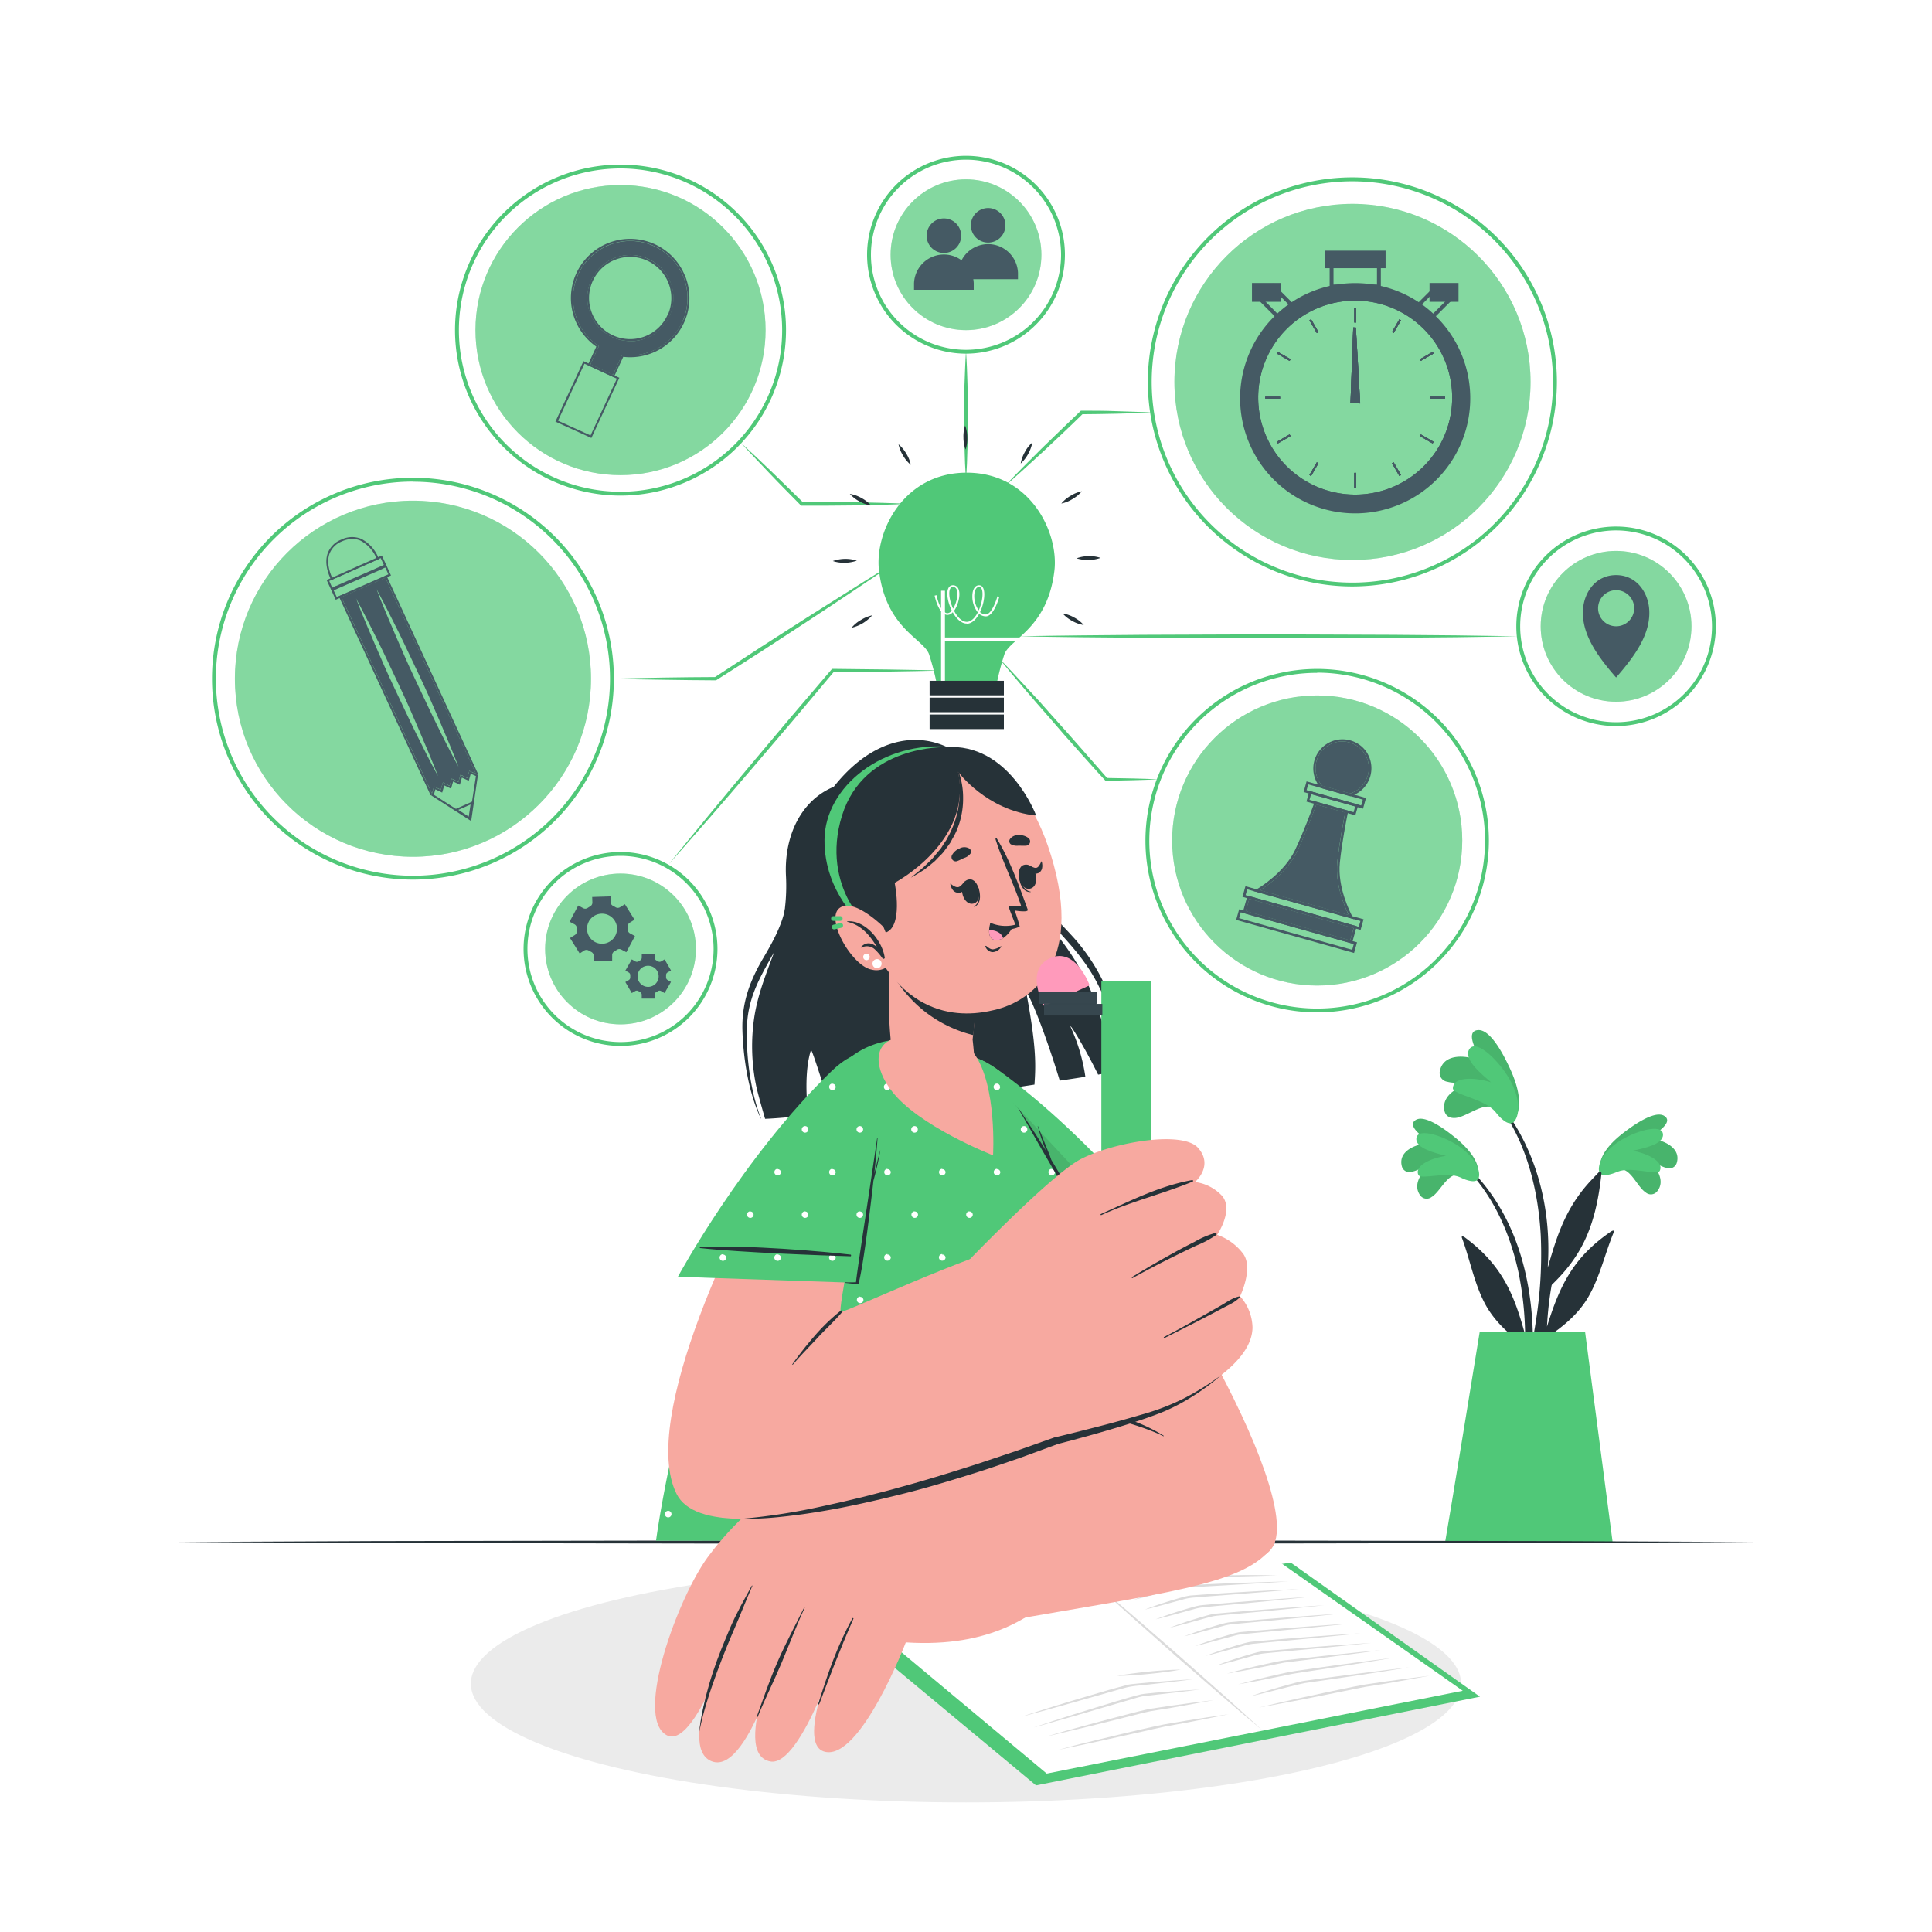 <svg class="animated" id="freepik_stories-mind-map" xmlns="http://www.w3.org/2000/svg" viewBox="0 0 500 500" version="1.1" xmlns:xlink="http://www.w3.org/1999/xlink" xmlns:svgjs="http://svgjs.com/svgjs"><style>svg#freepik_stories-mind-map:not(.animated) .animable {opacity: 0;}svg#freepik_stories-mind-map.animated #freepik--Shadow--inject-2 {animation: 1s 1 forwards cubic-bezier(.36,-0.01,.5,1.38) slideUp;animation-delay: 0s;}svg#freepik_stories-mind-map.animated #freepik--Book--inject-2 {animation: 1s 1 forwards cubic-bezier(.36,-0.01,.5,1.38) slideDown;animation-delay: 0s;}svg#freepik_stories-mind-map.animated #freepik--Plant--inject-2 {animation: 1s 1 forwards cubic-bezier(.36,-0.01,.5,1.38) lightSpeedRight;animation-delay: 0s;}svg#freepik_stories-mind-map.animated #freepik--Desk--inject-2 {animation: 1s 1 forwards cubic-bezier(.36,-0.01,.5,1.38) slideRight;animation-delay: 0s;}svg#freepik_stories-mind-map.animated #freepik--mind-map--inject-2 {animation: 1s 1 forwards cubic-bezier(.36,-0.01,.5,1.38) lightSpeedLeft;animation-delay: 0s;}svg#freepik_stories-mind-map.animated #freepik--light-bulb--inject-2 {animation: 1s 1 forwards cubic-bezier(.36,-0.01,.5,1.38) slideLeft;animation-delay: 0s;}svg#freepik_stories-mind-map.animated #freepik--Character--inject-2 {animation: 1s 1 forwards cubic-bezier(.36,-0.01,.5,1.38) fadeIn;animation-delay: 0s;}            @keyframes slideUp {                0% {                    opacity: 0;                    transform: translateY(30px);                }                100% {                    opacity: 1;                    transform: inherit;                }            }                    @keyframes slideDown {                0% {                    opacity: 0;                    transform: translateY(-30px);                }                100% {                    opacity: 1;                    transform: translateY(0);                }            }                    @keyframes lightSpeedRight {              from {                transform: translate3d(50%, 0, 0) skewX(-20deg);                opacity: 0;              }              60% {                transform: skewX(10deg);                opacity: 1;              }              80% {                transform: skewX(-2deg);              }              to {                opacity: 1;                transform: translate3d(0, 0, 0);              }            }                    @keyframes slideRight {                0% {                    opacity: 0;                    transform: translateX(30px);                }                100% {                    opacity: 1;                    transform: translateX(0);                }            }                    @keyframes lightSpeedLeft {              from {                transform: translate3d(-50%, 0, 0) skewX(20deg);                opacity: 0;              }              60% {                transform: skewX(-10deg);                opacity: 1;              }              80% {                transform: skewX(2deg);              }              to {                opacity: 1;                transform: translate3d(0, 0, 0);              }            }                    @keyframes slideLeft {                0% {                    opacity: 0;                    transform: translateX(-30px);                }                100% {                    opacity: 1;                    transform: translateX(0);                }            }                    @keyframes fadeIn {                0% {                    opacity: 0;                }                100% {                    opacity: 1;                }            }        </style><g id="freepik--Shadow--inject-2" class="animable" style="transform-origin: 250px 435.74px;"><ellipse cx="250" cy="435.74" rx="128.14" ry="30.72" style="fill: rgb(235, 235, 235); transform-origin: 250px 435.74px;" id="elorcveq8q9g" class="animable"></ellipse></g><g id="freepik--Book--inject-2" class="animable" style="transform-origin: 300.3px 433.17px;"><polygon points="217.59 420 334.07 404.42 383.01 439.1 268.11 462.05 217.59 420" style="fill: rgb(80, 200, 120); transform-origin: 300.3px 433.235px;" id="eljfbtvbj2yi" class="animable"></polygon><path d="M224.65,420.37,270.89,459l107.67-21.43-47.35-33.28s-31.44.2-32.94.47S282.42,409,282.42,409s-19.55.94-20.91,1.21S224.65,420.37,224.65,420.37Z" style="fill: rgb(255, 255, 255); transform-origin: 301.605px 431.645px;" id="el21jmy0bzz4r" class="animable"></path><polygon points="282.42 408.96 288.06 413.71 293.66 418.51 304.79 428.18 315.83 437.96 321.31 442.89 326.75 447.86 321.11 443.12 315.51 438.32 304.38 428.65 293.35 418.87 287.87 413.94 282.42 408.96" style="fill: rgb(219, 219, 219); transform-origin: 304.585px 428.41px;" id="el5fa4rwn38wa" class="animable"></polygon><path d="M289.08,433.72c1.36-.26,2.72-.46,4.09-.64s2.75-.34,4.13-.48,2.76-.26,4.14-.34,2.77-.16,4.16-.17c-1.37.27-2.74.46-4.11.65s-2.74.33-4.11.47-2.76.26-4.14.34S290.48,433.71,289.08,433.72Z" style="fill: rgb(219, 219, 219); transform-origin: 297.34px 432.905px;" id="elli6q6t767w" class="animable"></path><path d="M264.33,444.29c3.61-1.19,7.24-2.32,10.87-3.44s7.28-2.18,10.93-3.25c1.82-.54,3.65-1,5.5-1.52a9.21,9.21,0,0,1,1.44-.24l1.43-.15,2.83-.26c3.79-.32,7.58-.61,11.38-.82-3.77.49-7.55.9-11.33,1.33l-2.83.3a22,22,0,0,0-2.77.41c-1.83.48-3.65,1-5.48,1.53l-11,3.11C271.67,442.31,268,443.33,264.33,444.29Z" style="fill: rgb(219, 219, 219); transform-origin: 286.52px 439.45px;" id="el2vet3bfos35" class="animable"></path><path d="M267.56,447.05c3.5-1.2,7-2.33,10.54-3.44s7.06-2.19,10.6-3.26c1.77-.54,3.54-1.05,5.33-1.54.45-.12.89-.24,1.37-.34s.93-.12,1.39-.18l2.76-.27c3.69-.31,7.37-.59,11.06-.79-3.66.49-7.33.89-11,1.32l-2.75.3c-.46.06-.92.1-1.36.19s-.87.22-1.31.34l-5.32,1.55c-3.55,1-7.08,2.1-10.64,3.11S271.13,446.08,267.56,447.05Z" style="fill: rgb(219, 219, 219); transform-origin: 289.085px 442.14px;" id="el1lyemdrxwcn" class="animable"></path><path d="M270.82,449.39q5.32-1.58,10.68-3c3.57-1,7.16-1.91,10.74-2.85,1.8-.46,3.56-.93,5.42-1.3l5.49-.82c3.67-.51,7.34-1,11-1.45-3.64.71-7.29,1.34-10.94,2l-5.48.89c-1.76.36-3.57.87-5.36,1.3-3.6.88-7.18,1.83-10.77,2.69S274.43,448.57,270.82,449.39Z" style="fill: rgb(219, 219, 219); transform-origin: 292.485px 444.68px;" id="elksauiu7m0o" class="animable"></path><path d="M323.55,439q5-1.69,10.05-3.06c.85-.23,1.69-.46,2.55-.66.43-.1.85-.2,1.31-.27l1.3-.18,5.2-.71c3.47-.48,6.94-.91,10.41-1.36s6.95-.87,10.42-1.27c-3.45.56-6.91,1.11-10.37,1.63s-6.92,1.06-10.38,1.54l-5.2.75-1.3.18c-.4.08-.83.18-1.25.29l-2.54.62C330.36,437.37,327,438.23,323.55,439Z" style="fill: rgb(219, 219, 219); transform-origin: 344.17px 435.245px;" id="elhtmjgnxqssf" class="animable"></path><path d="M320.49,435.91q4.89-1.38,9.86-2.47c1.66-.37,3.3-.76,5-1l5-.72c3.35-.49,6.71-.93,10.07-1.39s6.71-.88,10.08-1.29c-3.34.57-6.68,1.13-10,1.66s-6.69,1.07-10,1.56l-5,.76c-.83.11-1.64.3-2.47.47l-2.49.5Q325.51,435.05,320.49,435.91Z" style="fill: rgb(219, 219, 219); transform-origin: 340.495px 432.475px;" id="el0ii88k7reowi" class="animable"></path><path d="M317.5,433.13c3.25-.89,6.51-1.71,9.8-2.42,1.65-.36,3.28-.75,5-1l5-.58c3.34-.39,6.69-.74,10-1.09s6.7-.68,10.05-1c-3.33.48-6.67.94-10,1.36s-6.67.87-10,1.27c-1.66.2-3.35.39-5,.61l-4.93,1Q322.49,432.29,317.5,433.13Z" style="fill: rgb(219, 219, 219); transform-origin: 337.425px 430.085px;" id="eliu1lb71ipb" class="animable"></path><path d="M314.92,431c3.16-1.23,6.38-2.25,9.65-3.17.41-.12.82-.22,1.24-.31a9.56,9.56,0,0,1,1.29-.19l2.53-.23,5.05-.43c6.74-.55,13.49-1.06,20.24-1.49-6.73.73-13.46,1.38-20.19,2l-5.05.47-2.52.25a13.8,13.8,0,0,0-2.43.5C321.46,429.3,318.22,430.27,314.92,431Z" style="fill: rgb(219, 219, 219); transform-origin: 334.92px 428.09px;" id="el0wp53guk4ul" class="animable"></path><path d="M312.11,428.51c3.16-1.23,6.39-2.25,9.65-3.17.41-.12.82-.22,1.24-.31a10,10,0,0,1,1.29-.19l2.53-.23,5.05-.43c6.75-.55,13.49-1.06,20.24-1.49-6.72.73-13.46,1.38-20.19,2l-5.05.47-2.52.25a13.8,13.8,0,0,0-2.43.5C318.66,426.78,315.41,427.74,312.11,428.51Z" style="fill: rgb(219, 219, 219); transform-origin: 332.11px 425.6px;" id="elsbb87rcg8qm" class="animable"></path><path d="M309.3,426c3.17-1.22,6.39-2.24,9.65-3.16.41-.12.82-.22,1.25-.31a9.56,9.56,0,0,1,1.29-.19l2.52-.23,5.06-.43c6.74-.55,13.48-1.06,20.23-1.49-6.72.73-13.45,1.38-20.19,2l-5,.47-2.53.25a13.12,13.12,0,0,0-2.43.5C315.85,424.26,312.61,425.22,309.3,426Z" style="fill: rgb(219, 219, 219); transform-origin: 329.3px 423.095px;" id="eld6ogd7mkyki" class="animable"></path><path d="M306.5,423.46c3.16-1.22,6.38-2.25,9.65-3.17.41-.11.82-.21,1.24-.3a8.2,8.2,0,0,1,1.29-.19l2.53-.23,5.05-.44c6.74-.54,13.49-1.06,20.24-1.48-6.73.73-13.46,1.37-20.19,2l-5.05.47-2.52.24a14.13,14.13,0,0,0-2.44.51C313,421.74,309.8,422.7,306.5,423.46Z" style="fill: rgb(219, 219, 219); transform-origin: 326.5px 420.555px;" id="elyb6qsesdje" class="animable"></path><path d="M302.75,421.25c3.16-1.23,6.38-2.25,9.65-3.17.41-.11.82-.22,1.24-.31a8.17,8.17,0,0,1,1.29-.18l2.53-.23,5.05-.44c6.74-.54,13.49-1.06,20.24-1.49-6.73.73-13.46,1.38-20.19,2l-5.05.46-2.52.25a14.1,14.1,0,0,0-2.44.5C309.29,419.53,306.05,420.49,302.75,421.25Z" style="fill: rgb(219, 219, 219); transform-origin: 322.75px 418.34px;" id="elkrqn8ogvm1" class="animable"></path><path d="M299.1,419.07c3.16-1.23,6.39-2.25,9.65-3.17.41-.12.82-.22,1.24-.31a10,10,0,0,1,1.29-.19l2.53-.23,5.06-.43c6.74-.55,13.48-1.06,20.23-1.49-6.72.73-13.46,1.38-20.19,2l-5.05.47-2.52.25a13.8,13.8,0,0,0-2.43.5C305.65,417.34,302.4,418.31,299.1,419.07Z" style="fill: rgb(219, 219, 219); transform-origin: 319.1px 416.16px;" id="el9lu6y7srvi6" class="animable"></path><path d="M296.3,416.55c3.15-1.23,6.37-2.25,9.63-3.17.41-.11.82-.22,1.24-.3a7.18,7.18,0,0,1,1.29-.19l2.53-.19,5.05-.35c6.74-.42,13.48-.81,20.23-1.11-6.73.6-13.46,1.12-20.19,1.65l-5.05.38-2.52.21a13,13,0,0,0-2.42.49C302.83,414.83,299.59,415.79,296.3,416.55Z" style="fill: rgb(219, 219, 219); transform-origin: 316.285px 413.895px;" id="el0ifxx9uolerj" class="animable"></path><path d="M293.49,414c3.15-1.22,6.36-2.24,9.62-3.15.41-.12.81-.22,1.23-.31a6.36,6.36,0,0,1,1.3-.18l2.53-.15,5.05-.25q10.09-.44,20.21-.69c-6.73.46-13.46.84-20.19,1.23l-5,.28-2.52.16a12.41,12.41,0,0,0-2.42.5C300,412.31,296.78,413.26,293.49,414Z" style="fill: rgb(219, 219, 219); transform-origin: 313.46px 411.635px;" id="ell93dit2thth" class="animable"></path><path d="M290.68,411.5c3.15-1.22,6.35-2.24,9.6-3.15.41-.12.82-.22,1.24-.31a5.56,5.56,0,0,1,1.29-.17l2.53-.08,5.05-.08c3.36,0,6.73,0,10.09-.06s6.73,0,10.1.06c-6.73.22-13.46.37-20.18.53l-5,.12-2.52.09a12.33,12.33,0,0,0-2.4.49C297.19,409.79,294,410.74,290.68,411.5Z" style="fill: rgb(219, 219, 219); transform-origin: 310.63px 409.563px;" id="elhev5w719um" class="animable"></path><path d="M274,452.81c3.62-1,7.25-1.87,10.88-2.76s7.28-1.73,10.92-2.59c1.83-.42,3.64-.82,5.51-1.19l5.53-.94c3.69-.59,7.38-1.18,11.09-1.69-3.66.79-7.33,1.49-11,2.2l-5.52,1c-1.8.37-3.64.83-5.46,1.22L285,450.5C281.34,451.3,277.68,452.08,274,452.81Z" style="fill: rgb(219, 219, 219); transform-origin: 295.965px 448.225px;" id="elj1b882abnl" class="animable"></path><path d="M325.76,441.92c3.64-.89,7.31-1.72,11-2.54s7.34-1.57,11-2.35c1.84-.39,3.67-.75,5.55-1.08l5.56-.82c3.72-.52,7.44-1,11.17-1.47-3.69.71-7.39,1.34-11.09,2l-5.56.89c-1.82.33-3.67.75-5.51,1.1l-11,2.21C333.14,440.55,329.45,441.26,325.76,441.92Z" style="fill: rgb(219, 219, 219); transform-origin: 347.9px 437.79px;" id="elmu38cgl2op" class="animable"></path></g><g id="freepik--Plant--inject-2" class="animable" style="transform-origin: 398.389px 332.824px;"><path d="M380.13,302.19c16,15.66,18.68,39.89,15.31,61.11-.09.48-.83.35-.83-.1,0-4.83.15-9.62.13-14.39-.09-.22-.16-.43-.25-.64-4.17-3-8-6.47-10.39-11.17-2.67-5.25-3.72-11.18-5.76-16.67-.19-.52.37-.37.74-.1,9.72,7.18,12.83,14.9,15.62,25.22a85.26,85.26,0,0,0-1.7-16.07c-2.1-9.79-6.26-19.49-13.29-26.76C379.45,302.34,379.86,301.92,380.13,302.19Z" style="fill: rgb(38, 50, 56); transform-origin: 387.511px 332.854px;" id="elyi1a2xkw3g" class="animable"></path><path d="M377.13,304c-2.75.09-4.48,4.49-6.62,5.77a2.06,2.06,0,0,1-3-.47c-2.13-3,.79-6.63,3.53-8.67-2,.8-3.59,2.22-5.7,2.62a2,2,0,0,1-2.57-1.54c-.94-4.05,4.14-5.84,7.62-5.93-1.69-1.17-6.53-4.36-4-5.93s8.28,3,10.13,4.49c2.72,2.21,6,5.5,6.09,9C382.77,307.34,379.24,304.86,377.13,304Z" style="fill: rgb(80, 200, 120); transform-origin: 372.636px 299.873px;" id="el1albdmh3f7j" class="animable"></path><g id="el8a8b35eu1cn"><path d="M377.13,304c-2.75.09-4.48,4.49-6.62,5.77a2.06,2.06,0,0,1-3-.47c-2.13-3,.79-6.63,3.53-8.67-2,.8-3.59,2.22-5.7,2.62a2,2,0,0,1-2.57-1.54c-.94-4.05,4.14-5.84,7.62-5.93-1.69-1.17-6.53-4.36-4-5.93s8.28,3,10.13,4.49c2.72,2.21,6,5.5,6.09,9C382.77,307.34,379.24,304.86,377.13,304Z" style="opacity: 0.1; transform-origin: 372.636px 299.873px;" class="animable"></path></g><path d="M377.92,304.7c-3.51-1.6-10.27.7-10.85-.63-1.16-2.71,4.24-4.57,7.15-4.93-2.68-.73-7.83-1.89-7.67-4.48.19-3.16,7.89-.44,11.79,2.55,4.91,3.76,4.87,7.39,4.06,8.12C381.29,306.33,378.5,305,377.92,304.7Z" style="fill: rgb(80, 200, 120); transform-origin: 374.677px 299.473px;" id="elahrah2vwnw8" class="animable"></path><path d="M416.56,300.64c-16.58,15-20.18,39.15-17.62,60.48.07.49.82.38.83-.07.19-4.82.22-9.61.42-14.38.1-.22.18-.42.27-.63,4.29-2.88,8.25-6.16,10.81-10.77,2.87-5.14,4.14-11,6.39-16.43.21-.52-.35-.39-.73-.13-10,6.8-13.39,14.4-16.57,24.61a86.81,86.81,0,0,1,2.3-16c2.48-9.7,7-19.24,14.31-26.24A.3.3,0,0,0,416.56,300.64Z" style="fill: rgb(38, 50, 56); transform-origin: 407.95px 331px;" id="elq330uc8wodp" class="animable"></path><path d="M419.5,302.58c2.74.2,4.3,4.66,6.39,6a2.05,2.05,0,0,0,3.05-.36c2.24-2.88-.53-6.65-3.2-8.8,1.93.88,3.5,2.36,5.6,2.84a2,2,0,0,0,2.63-1.44c1.09-4-3.91-6-7.39-6.21,1.73-1.11,6.69-4.11,4.18-5.78s-8.39,2.67-10.29,4.1c-2.8,2.1-6.17,5.28-6.42,8.72C413.73,305.69,417.35,303.35,419.5,302.58Z" style="fill: rgb(80, 200, 120); transform-origin: 424.076px 298.777px;" id="el0v83fmv4x1p" class="animable"></path><g id="elbstqyrkhola"><path d="M419.5,302.58c2.74.2,4.3,4.66,6.39,6a2.05,2.05,0,0,0,3.05-.36c2.24-2.88-.53-6.65-3.2-8.8,1.93.88,3.5,2.36,5.6,2.84a2,2,0,0,0,2.63-1.44c1.09-4-3.91-6-7.39-6.21,1.73-1.11,6.69-4.11,4.18-5.78s-8.39,2.67-10.29,4.1c-2.8,2.1-6.17,5.28-6.42,8.72C413.73,305.69,417.35,303.35,419.5,302.58Z" style="opacity: 0.1; transform-origin: 424.076px 298.777px;" class="animable"></path></g><path d="M418.67,303.23c3.58-1.46,10.25,1.09,10.87-.22,1.27-2.66-4.06-4.72-7-5.19,2.71-.63,7.9-1.59,7.84-4.18-.07-3.17-7.87-.75-11.88,2.09-5,3.58-5.15,7.2-4.37,8C415.25,304.73,418.08,303.47,418.67,303.23Z" style="fill: rgb(80, 200, 120); transform-origin: 422.08px 298.126px;" id="eldsoeuoedz4h" class="animable"></path><path d="M399.61,340.36a163,163,0,0,1-5.15,23.78.59.59,0,0,1-1.16-.23c1.09-7.33,3.07-14.52,4.16-21.85a110.06,110.06,0,0,0,1.28-22.43c-.7-12.35-4.05-25.48-12.11-35.15-.18-.23.2-.55.38-.34C403.14,303,400.57,326,400.56,328.08c2.28-7.78,4.64-16.71,13.28-24.64.37-.34.66-.18.6.4-1.55,14.45-5.56,22-13.94,29.71C400.27,335.84,400,338.12,399.61,340.36Z" style="fill: rgb(38, 50, 56); transform-origin: 400.515px 324.343px;" id="elkrkq2uy3d2b" class="animable"></path><path d="M386.48,286.65c-2.9-1.29-6.9,2.4-9.77,2.66-1.53.13-2.65-.47-2.92-2-.71-4.15,4.16-6.47,8-7.22-2.44-.15-4.84.5-7.23-.14a2.31,2.31,0,0,1-1.9-2.9c1.07-4.66,7.24-4,10.89-2.31-1.16-2.07-4.57-7.81-1.11-8.15s7.08,7.27,8.25,9.76c1.71,3.66,3.41,8.71,1.8,12.35C390.66,292.94,388.25,288.59,386.48,286.65Z" style="fill: rgb(80, 200, 120); transform-origin: 382.857px 278.537px;" id="elw0v1l32fbkf" class="animable"></path><g id="ela7ptjoxw77e"><path d="M386.48,286.65c-2.9-1.29-6.9,2.4-9.77,2.66-1.53.13-2.65-.47-2.92-2-.71-4.15,4.16-6.47,8-7.22-2.44-.15-4.84.5-7.23-.14a2.31,2.31,0,0,1-1.9-2.9c1.07-4.66,7.24-4,10.89-2.31-1.16-2.07-4.57-7.81-1.11-8.15s7.08,7.27,8.25,9.76c1.71,3.66,3.41,8.71,1.8,12.35C390.66,292.94,388.25,288.59,386.48,286.65Z" style="opacity: 0.1; transform-origin: 382.857px 278.537px;" class="animable"></path></g><path d="M387,287.75c-2.85-3.43-11-4.44-11-6.11.16-3.4,6.7-2.61,9.9-1.52-2.41-2.1-7.17-5.9-5.7-8.5,1.79-3.19,8.41,3.51,10.95,8.57,3.19,6.38,1.33,10.13.13,10.47C389.64,291.14,387.44,288.32,387,287.75Z" style="fill: rgb(80, 200, 120); transform-origin: 384.46px 280.753px;" id="elgzq95b7dj8" class="animable"></path><path d="M410.22,344.71l7.12,54.36H374c.89-4.81,8.95-54.42,8.95-54.42Z" style="fill: rgb(80, 200, 120); transform-origin: 395.67px 371.86px;" id="eluusmv4wemkg" class="animable"></path></g><g id="freepik--Desk--inject-2" class="animable" style="transform-origin: 250px 399.075px;"><polygon points="45.75 399.07 96.82 398.83 147.88 398.74 250 398.58 352.12 398.74 403.19 398.83 454.25 399.07 403.19 399.32 352.12 399.41 250 399.57 147.88 399.41 96.82 399.32 45.75 399.07" style="fill: rgb(38, 50, 56); transform-origin: 250px 399.075px;" id="el5p2a97md9um" class="animable"></polygon></g><g id="freepik--mind-map--inject-2" class="animable" style="transform-origin: 249.098px 155.327px;"><circle cx="340.89" cy="217.52" r="37.54" style="fill: rgb(80, 200, 120); transform-origin: 340.89px 217.52px;" id="eltcaatwzx5l" class="animable"></circle><g id="ellscfdkd494j"><circle cx="340.89" cy="217.52" r="37.54" style="fill: rgb(255, 255, 255); opacity: 0.3; transform-origin: 340.89px 217.52px;" class="animable"></circle></g><path d="M340.89,262a44.44,44.44,0,1,1,44.43-44.43A44.48,44.48,0,0,1,340.89,262Zm0-87.87a43.44,43.44,0,1,0,43.43,43.44A43.49,43.49,0,0,0,340.89,174.08Z" style="fill: rgb(80, 200, 120); transform-origin: 340.88px 217.56px;" id="elvcvk86ma6sb" class="animable"></path><g id="elqppa5500tto"><circle cx="160.59" cy="85.43" r="37.54" style="fill: rgb(80, 200, 120); transform-origin: 160.59px 85.43px; transform: rotate(-19.6deg);" class="animable"></circle></g><g id="elmvoh5bc8w47"><circle cx="160.59" cy="85.43" r="37.54" style="fill: rgb(255, 255, 255); opacity: 0.3; transform-origin: 160.59px 85.43px; transform: rotate(-19.6deg);" class="animable"></circle></g><path d="M160.59,128.26a42.83,42.83,0,1,1,42.83-42.83A42.87,42.87,0,0,1,160.59,128.26Zm0-84.66a41.83,41.83,0,1,0,41.83,41.83A41.88,41.88,0,0,0,160.59,43.6Z" style="fill: rgb(80, 200, 120); transform-origin: 160.59px 85.43px;" id="elz0ruadgggvc" class="animable"></path><g id="eltm03ba47lpb"><circle cx="418.24" cy="162.09" r="19.51" style="fill: rgb(80, 200, 120); transform-origin: 418.24px 162.09px; transform: rotate(-80.73deg);" class="animable"></circle></g><g id="el77o8shpgeqt"><circle cx="418.24" cy="162.09" r="19.51" style="fill: rgb(255, 255, 255); opacity: 0.3; transform-origin: 418.24px 162.09px; transform: rotate(-80.73deg);" class="animable"></circle></g><path d="M418.24,187.91a25.82,25.82,0,1,1,25.82-25.82A25.86,25.86,0,0,1,418.24,187.91Zm0-50.64a24.82,24.82,0,1,0,24.82,24.82A24.85,24.85,0,0,0,418.24,137.27Z" style="fill: rgb(80, 200, 120); transform-origin: 418.24px 162.09px;" id="elva5ml1dqc9e" class="animable"></path><g id="elmm3eg1x72z"><circle cx="160.59" cy="245.59" r="19.51" style="fill: rgb(80, 200, 120); transform-origin: 160.59px 245.59px; transform: rotate(-45deg);" class="animable"></circle></g><g id="els81vxnn1a2"><circle cx="160.59" cy="245.59" r="19.51" style="fill: rgb(255, 255, 255); opacity: 0.3; transform-origin: 160.59px 245.59px; transform: rotate(-45deg);" class="animable"></circle></g><path d="M160.59,270.68a25.09,25.09,0,1,1,25.09-25.09A25.11,25.11,0,0,1,160.59,270.68Zm0-49.18a24.09,24.09,0,1,0,24.09,24.09A24.12,24.12,0,0,0,160.59,221.5Z" style="fill: rgb(80, 200, 120); transform-origin: 160.59px 245.59px;" id="elkgcx5g2k1w" class="animable"></path><circle cx="250" cy="65.93" r="19.51" style="fill: rgb(80, 200, 120); transform-origin: 250px 65.93px;" id="elre89bjkkuj" class="animable"></circle><g id="eljh61vxmyz0b"><circle cx="250" cy="65.93" r="19.51" style="fill: rgb(255, 255, 255); opacity: 0.3; transform-origin: 250px 65.93px;" class="animable"></circle></g><path d="M250,91.53a25.6,25.6,0,1,1,25.6-25.6A25.63,25.63,0,0,1,250,91.53Zm0-50.2a24.6,24.6,0,1,0,24.6,24.6A24.63,24.63,0,0,0,250,41.33Z" style="fill: rgb(80, 200, 120); transform-origin: 250px 65.93px;" id="el9bnhfuqjkdl" class="animable"></path><g id="elwfaob1i0z3k"><circle cx="106.87" cy="175.66" r="46.08" style="fill: rgb(80, 200, 120); transform-origin: 106.87px 175.66px; transform: rotate(-80.98deg);" class="animable"></circle></g><g id="el697iatg5ff"><circle cx="106.87" cy="175.66" r="46.08" style="fill: rgb(255, 255, 255); opacity: 0.3; transform-origin: 106.87px 175.66px; transform: rotate(-80.98deg);" class="animable"></circle></g><path d="M106.87,227.64a52,52,0,1,1,52-52A52,52,0,0,1,106.87,227.64Zm0-103a51,51,0,1,0,51,51A51,51,0,0,0,106.87,124.67Z" style="fill: rgb(80, 200, 120); transform-origin: 106.87px 175.64px;" id="eliyj4xo8arf" class="animable"></path><circle cx="350.02" cy="98.84" r="46.08" style="fill: rgb(80, 200, 120); transform-origin: 350.02px 98.84px;" id="elzpcs3w50hkp" class="animable"></circle><g id="elnngxjtc3isq"><circle cx="350.02" cy="98.84" r="46.08" style="fill: rgb(255, 255, 255); opacity: 0.3; transform-origin: 350.02px 98.84px;" class="animable"></circle></g><path d="M350,151.77a52.93,52.93,0,1,1,52.92-52.93A53,53,0,0,1,350,151.77Zm0-104.85a51.93,51.93,0,1,0,51.92,51.92A52,52,0,0,0,350,46.92Z" style="fill: rgb(80, 200, 120); transform-origin: 349.99px 98.84px;" id="elfwmp8n4s6jj" class="animable"></path><path d="M158.35,175.66c4.47-.13,8.94-.24,13.41-.3s9-.14,13.42-.14l-.24.07,11.83-7.74,11.9-7.63c4-2.56,8-5,12-7.56s8-5,12-7.44q-5.84,4-11.71,7.93c-3.93,2.6-7.83,5.24-11.79,7.81l-11.83,7.73L185.42,176l-.11.07h-.13c-4.47,0-8.94-.1-13.42-.15S162.82,175.78,158.35,175.66Z" style="fill: rgb(80, 200, 120); transform-origin: 195.51px 160.495px;" id="el6s3xeiowvq" class="animable"></path><path d="M173,223.76q5.16-6.4,10.4-12.75c3.5-4.23,7-8.46,10.52-12.65l10.6-12.59,10.68-12.51.13-.16h.19l14.19.16,7.1.12,7.1.15-7.1.16-7.1.12-14.19.15.33-.15-10.58,12.6-10.67,12.52c-3.55,4.19-7.15,8.32-10.74,12.47S176.59,219.66,173,223.76Z" style="fill: rgb(80, 200, 120); transform-origin: 208.455px 198.43px;" id="el25vqwio3n9e" class="animable"></path><path d="M191.71,114.58c2.77,2.51,5.48,5.07,8.16,7.66s5.33,5.21,8,7.82l-.34-.14c2.29,0,4.58,0,6.87,0l6.88.06c4.58.09,9.16.18,13.74.41-4.58.23-9.16.32-13.74.41l-6.88.06c-2.29,0-4.58,0-6.87,0h-.21l-.13-.14c-2.61-2.67-5.26-5.29-7.82-8S194.22,117.35,191.71,114.58Z" style="fill: rgb(80, 200, 120); transform-origin: 213.365px 122.72px;" id="eli9818aw21b" class="animable"></path><path d="M250,91c.21,2.76.3,5.52.38,8.28s.11,5.53.12,8.29,0,5.52-.12,8.29l-.13,4.14c-.09,1.38-.14,2.76-.25,4.14-.11-1.38-.16-2.76-.25-4.14l-.13-4.14c-.1-2.77-.11-5.53-.12-8.29s0-5.53.12-8.29S249.79,93.79,250,91Z" style="fill: rgb(80, 200, 120); transform-origin: 250px 107.57px;" id="elipt14pwgusk" class="animable"></path><path d="M263.45,164.67c10.79-.2,21.58-.3,32.37-.38l32.37-.12,32.37.12,16.18.14,16.18.24-16.18.25-16.18.14-32.37.11-32.37-.11C285,165,274.24,164.88,263.45,164.67Z" style="fill: rgb(80, 200, 120); transform-origin: 328.185px 164.67px;" id="elg2g711uetlo" class="animable"></path><path d="M299.9,201.69c-4.54.2-9.09.3-13.63.38h-.16l-.12-.13c-2.41-2.59-4.75-5.26-7.12-7.89s-4.7-5.3-7-8l-3.5-4-3.44-4c-2.31-2.69-4.57-5.42-6.81-8.17q3.69,3.82,7.28,7.75l3.61,3.9,3.55,4c2.36,2.64,4.74,5.26,7.06,7.94s4.69,5.32,7,8l-.28-.13C290.81,201.4,295.36,201.5,299.9,201.69Z" style="fill: rgb(80, 200, 120); transform-origin: 279.01px 185.975px;" id="eleiw5fujic96" class="animable"></path><path d="M298.19,106.75c-3,.15-6.09.26-9.13.32s-6.08.13-9.12.14l.32-.13c-1.67,1.61-3.31,3.25-5,4.82l-5.06,4.76c-3.4,3.14-6.82,6.27-10.33,9.3,3.17-3.38,6.45-6.65,9.74-9.92l5-4.84c1.65-1.62,3.36-3.19,5-4.79l.13-.12h.19c3,0,6.08,0,9.12.13S295.15,106.59,298.19,106.75Z" style="fill: rgb(80, 200, 120); transform-origin: 279.03px 116.125px;" id="elxzjrob2dhd" class="animable"></path><path d="M167.74,67a11.13,11.13,0,0,0-11.82,18.62,11.65,11.65,0,0,0,2.56,1.64h0a11.11,11.11,0,0,0,4.63,1c.34,0,.68,0,1,0A11.13,11.13,0,0,0,167.74,67Zm5,14.55a10.61,10.61,0,0,1-14.08,5.25,11.06,11.06,0,0,1-2.46-1.56,10.64,10.64,0,0,1,3.17-18.08,10.54,10.54,0,0,1,8.12.29A10.67,10.67,0,0,1,172.78,81.59Zm-5-14.55a11.13,11.13,0,0,0-11.82,18.62,11.65,11.65,0,0,0,2.56,1.64h0a11.11,11.11,0,0,0,4.63,1c.34,0,.68,0,1,0A11.13,11.13,0,0,0,167.74,67Zm5,14.55a10.61,10.61,0,0,1-14.08,5.25,11.06,11.06,0,0,1-2.46-1.56,10.64,10.64,0,0,1,3.17-18.08,10.54,10.54,0,0,1,8.12.29A10.67,10.67,0,0,1,172.78,81.59Zm4.69-9.77a15.21,15.21,0,0,0-3.14-5.09,15.32,15.32,0,0,0-16.57-3.91,15.32,15.32,0,0,0-3.4,26.93l-2,4.33-.21.45,6.75,3.13.21-.45,2.23-4.82a15.32,15.32,0,0,0,16.15-20.57Zm-.88,11.51a14.75,14.75,0,0,1-15.38,8.54l-.19,0L158.64,97l-5.84-2.71L155,89.58l-.17-.12a14.83,14.83,0,1,1,21.77-6.13Z" style="fill: rgb(69, 90, 100); transform-origin: 163.084px 79.716px;" id="elz1df2kxo7en" class="animable"></path><path d="M177,72a14.82,14.82,0,1,0-22.18,17.47l.17.12-2.19,4.71L158.64,97,161,91.85l.19,0A14.83,14.83,0,0,0,177,72Zm-3.77,9.81a11.15,11.15,0,0,1-9.09,6.45c-.34,0-.68,0-1,0a11.11,11.11,0,0,1-4.63-1h0a11.65,11.65,0,0,1-2.56-1.64,11.13,11.13,0,1,1,17.31-3.86Z" style="fill: rgb(69, 90, 100); transform-origin: 163.11px 79.686px;" id="elchu87f4o6ej" class="animable"></path><path d="M159.09,97.21l-.45-.21-5.84-2.71-.46-.21L151,93.47l-7.26,15.65,9.31,4.23,7.24-15.58Zm-6.26,15.48-8.41-3.81,6.84-14.75.87.4,6.75,3.13.76.35Z" style="fill: rgb(69, 90, 100); transform-origin: 152.015px 103.41px;" id="elir1vdd6eh6p" class="animable"></path><path d="M353.94,195.06a7.55,7.55,0,1,0-12.8,8,6.92,6.92,0,0,0,.63.8l.06.07,7.58,2.13h0l.07,0a8,8,0,0,0,1-.36,7.55,7.55,0,0,0,3.47-10.59Zm.06,5.57a6.86,6.86,0,0,1-4.59,4.73l-7.22-2a6.9,6.9,0,1,1,12.07-4.59A6.79,6.79,0,0,1,354,200.63Z" style="fill: rgb(69, 90, 100); transform-origin: 347.402px 198.698px;" id="elxe1oi58joj" class="animable"></path><path d="M354.26,198.74a6.79,6.79,0,0,1-.26,1.89,6.86,6.86,0,0,1-4.59,4.73l-7.22-2a6.9,6.9,0,1,1,12.07-4.59Z" style="fill: rgb(69, 90, 100); transform-origin: 347.36px 198.625px;" id="ellufty998qpe" class="animable"></path><path d="M350.47,205.65l-1.06-.29-7.22-2-1.05-.29-3-.85-.77,2.76,1.35.38.63.17,11.41,3.2.63.18,1.36.38.77-2.76Zm1.8,2.8-.73-.2-12.67-3.55-.73-.21.42-1.5,3.27.92,7.6,2.12,3.26.92Z" style="fill: rgb(69, 90, 100); transform-origin: 345.445px 205.755px;" id="elwwfz9d53rm" class="animable"></path><path d="M349.94,237.1l-.86-.25-23-6.44h0l-.86-.25-2.9-.81-.77,2.76,1.11.31.63.18L351,240.35l1.12.31.77-2.75Zm1.68,2.76-.49-.14-28.28-7.92-.49-.14.42-1.5,1.65.46,26,7.28,1.65.46Z" style="fill: rgb(69, 90, 100); transform-origin: 337.22px 235.005px;" id="elfesc67mhfli" class="animable"></path><path d="M350.06,243.56l-.63-.18-27-7.57-.63-.18-1.11-.31-.77,2.75,30.51,8.56.77-2.76Zm-.11,2.26-29.26-8.2.42-1.5.48.13h0l28.29,7.93.48.13Z" style="fill: rgb(69, 90, 100); transform-origin: 335.56px 240.975px;" id="elj6rzjdrxks9" class="animable"></path><path d="M322.85,231.79h0l-.18.62-.9,3.21-.18.62h0l28.29,7.93.18-.63.89-3.21.18-.63Zm27.48,8.39-.9,3.2-27-7.57.9-3.21Z" style="fill: rgb(69, 90, 100); transform-origin: 336.36px 237.98px;" id="elq2mea6oaa2m" class="animable"></path><polygon points="350.33 240.18 349.43 243.38 322.4 235.81 323.3 232.6 350.33 240.18" style="fill: rgb(69, 90, 100); transform-origin: 336.365px 237.99px;" id="elpzn0k3ftnur" class="animable"></polygon><path d="M350.76,211l-12.66-3.55.77-2.75,12.67,3.55Zm-11.86-4,11.41,3.2.42-1.5-11.41-3.2Z" style="fill: rgb(69, 90, 100); transform-origin: 344.82px 207.85px;" id="el2t001re18j1" class="animable"></path><path d="M350,237.21l-.06-.11c-.5-.93-3.84-7.48-3.19-13.83.52-5.11,1.74-11.32,2.05-12.82,0-.21.07-.33.07-.34l.06-.29-8.66-2.43-.1.29-.11.32c-.51,1.43-2.7,7.37-4.91,12-2.74,5.75-9,9.6-9.92,10.15l-.12.07-.68.39,26,7.28Zm-23.9-6.8c1.86-1.18,7.1-4.82,9.64-10.11,2.24-4.71,4.45-10.74,4.94-12.12l7.49,2.1c-.3,1.43-1.55,7.74-2.07,12.92-.6,5.85,2,11.7,3,13.65Z" style="fill: rgb(69, 90, 100); transform-origin: 337.43px 222.64px;" id="elbya5jzsu4t" class="animable"></path><path d="M349.08,236.85l-23-6.44c1.86-1.18,7.1-4.82,9.64-10.11,2.24-4.71,4.45-10.74,4.94-12.12l7.49,2.1c-.3,1.43-1.55,7.74-2.07,12.92C345.5,229.05,348.1,234.9,349.08,236.85Z" style="fill: rgb(69, 90, 100); transform-origin: 337.58px 222.515px;" id="el8su5mit1oe3" class="animable"></path><path d="M97.87,144.2a9.53,9.53,0,0,0-4.36-4.74,6.24,6.24,0,0,0-5.18.19,6.07,6.07,0,0,0-3.57,3.68c-.78,2.41.14,5,.74,6.34a4.78,4.78,0,0,0,.22.45h0l.44-.19-.07-.15-.14-.3c-.57-1.24-1.45-3.75-.74-6a5.62,5.62,0,0,1,3.3-3.38,6.65,6.65,0,0,1,2.72-.62,5.07,5.07,0,0,1,2.06.43,9.06,9.06,0,0,1,4.1,4.48c0,.11.1.21.13.3a1,1,0,0,1,.07.15l.43-.19h0Z" style="fill: rgb(69, 90, 100); transform-origin: 91.24px 144.554px;" id="elbift1l1qbw5" class="animable"></path><polygon points="98.04 144.66 97.61 144.85 86.18 149.92 85.74 150.11 85.67 149.96 86.11 149.77 97.54 144.7 97.97 144.51 98.04 144.66" style="fill: rgb(69, 90, 100); transform-origin: 91.855px 147.31px;" id="el05cfarvw2lq5" class="animable"></polygon><polygon points="87.33 152.35 86.87 152.55 86.76 152.32 86.66 152.1 86.55 151.87 87.01 151.67 87.12 151.9 87.22 152.12 87.33 152.35" style="fill: rgb(69, 90, 100); transform-origin: 86.94px 152.11px;" id="el28mzcg6ts5x" class="animable"></polygon><polygon points="111.91 205.63 111.69 205.74 111.46 205.84 87.89 154.77 87.68 154.32 88.14 154.11 88.35 154.57 111.8 205.38 111.91 205.63" style="fill: rgb(69, 90, 100); transform-origin: 99.795px 179.975px;" id="el8507jd4a34q" class="animable"></polygon><polygon points="99.17 147.11 98.72 147.31 98.62 147.08 98.4 146.62 98.85 146.42 98.96 146.65 99.06 146.88 99.17 147.11" style="fill: rgb(69, 90, 100); transform-origin: 98.785px 146.865px;" id="elaqka59jk6nw" class="animable"></polygon><polygon points="123.76 200.39 123.53 200.49 123.3 200.6 123.18 200.33 99.74 149.52 99.53 149.07 99.98 148.87 100.19 149.32 123.76 200.39" style="fill: rgb(69, 90, 100); transform-origin: 111.645px 174.735px;" id="elv65k7sfui29" class="animable"></polygon><path d="M97.54,144.7l-11.43,5.07.07.15,11.43-5.07A1,1,0,0,0,97.54,144.7Zm0,0-11.43,5.07.07.15,11.43-5.07A1,1,0,0,0,97.54,144.7Zm0,0-11.43,5.07.07.15,11.43-5.07A1,1,0,0,0,97.54,144.7Zm2.42,1.51-1.13-2.44-1,.43-.46.2L86,149.47l-.47.2-1,.43,1.13,2.44.1.22,1-.44.46-.2,11.4-5,.44-.2,1-.44Zm-14.75,4.14.51-.23h0l.44-.19,11.43-5.07.43-.19h0l.51-.23.81,1.76-.54.24-.45.2-11.39,5-.46.2-.53.24Zm12.33-5.65-11.43,5.07.07.15,11.43-5.07A1,1,0,0,0,97.54,144.7Zm0,0-11.43,5.07.07.15,11.43-5.07A1,1,0,0,0,97.54,144.7Z" style="fill: rgb(69, 90, 100); transform-origin: 92.295px 148.265px;" id="eljckr0vve1b" class="animable"></path><path d="M98.62,147.08l-.11-.23L87.12,151.9l.1.22.11.23,11.39-5Zm0,0-.11-.23L87.12,151.9l.1.22.11.23,11.39-5Zm1.44-.64-.1-.23-1,.44-.45.2L87.12,151.9l-.46.2-1,.44.1.22,1.13,2.45,1-.44.46-.2,11.39-5,.45-.2,1-.44Zm-.08,2.43-.45.2-11.39,5-.46.21-.53.23-.82-1.76.54-.24.46-.2,11.39-5,.45-.2.54-.24.81,1.76Zm-1.36-1.79-.11-.23L87.12,151.9l.1.22.11.23,11.39-5Zm0,0-.11-.23L87.12,151.9l.1.22.11.23,11.39-5Z" style="fill: rgb(69, 90, 100); transform-origin: 93.425px 150.71px;" id="el1pxxetq1pmj" class="animable"></path><path d="M123.53,200.49l-.35-.16-1.72-.8-.08.28s-.3,1.05-.44,1.56l-1.77-.83-.52,1.84-1.75-.83-.54,1.85-1.75-.84-.54,1.85-1.75-.83-.08.28-.44,1.52c0,.16-.08.27-.09.31l0,.05-.08.13,7.56,4.85,2.75,1.78,1.75-11.94Zm-1.38,7-.25,1.73-.36,2.45L118,209.35l-5.72-3.68c.06-.2.18-.59.4-1.39l1.76.84.54-1.85,1.75.83.54-1.85,1.75.84.52-1.84,1.77.82.08-.28s.3-1,.44-1.56l1.34.62Z" style="fill: rgb(69, 90, 100); transform-origin: 117.66px 206.015px;" id="el00a94chlycv3" class="animable"></path><path d="M122.15,207.48l-4.2,1.87-.38.17,4.12,2.66.72-4.81Zm-.37.72-.47,3.14-2.7-1.74Z" style="fill: rgb(69, 90, 100); transform-origin: 119.99px 209.775px;" id="elqsip7dsl45" class="animable"></path><path d="M99.74,149.52l-11.39,5,23.45,50.81.44-1.52.08-.28,1.75.83.54-1.85,1.75.84.54-1.85,1.75.83.52-1.84,1.77.83c.14-.51.43-1.54.44-1.56l.08-.28,1.72.8Zm7.84,40.08c-1.87-3.78-3.63-7.62-5.45-11.43s-3.5-7.69-5.16-11.56-3.32-7.77-4.82-11.73c2,3.71,3.92,7.49,5.79,11.28s3.63,7.62,5.45,11.43,3.49,7.68,5.15,11.56,3.32,7.77,4.83,11.72C111.34,197.16,109.45,193.39,107.58,189.6Zm5.29-2.43c-1.87-3.79-3.63-7.62-5.45-11.43s-3.49-7.69-5.16-11.57-3.32-7.76-4.82-11.72c2,3.71,3.92,7.49,5.79,11.28s3.63,7.62,5.45,11.43,3.49,7.68,5.16,11.56,3.31,7.77,4.82,11.72C116.63,194.73,114.74,191,112.87,187.17Z" style="fill: rgb(69, 90, 100); transform-origin: 105.765px 177.425px;" id="elxnujnnxxzb" class="animable"></path><path d="M248.75,61a4.47,4.47,0,1,1-4.47-4.47A4.47,4.47,0,0,1,248.75,61Z" style="fill: rgb(69, 90, 100); transform-origin: 244.28px 61px;" id="elp847spmwpuf" class="animable"></path><path d="M252,73.32V75H236.55V73.32a7.73,7.73,0,0,1,15.45,0Z" style="fill: rgb(69, 90, 100); transform-origin: 244.275px 70.434px;" id="el4voghsxbbpp" class="animable"></path><path d="M260.2,58.31a4.47,4.47,0,1,1-4.47-4.47A4.47,4.47,0,0,1,260.2,58.31Z" style="fill: rgb(69, 90, 100); transform-origin: 255.73px 58.31px;" id="el71i4oj1lzb" class="animable"></path><path d="M263.45,70.63v1.63H248V70.63a7.73,7.73,0,0,1,15.45,0Z" style="fill: rgb(69, 90, 100); transform-origin: 255.725px 67.719px;" id="elweu2zml33yp" class="animable"></path><path d="M151.18,246a1.14,1.14,0,0,1,1.18,0l.31.18.31.15a1.13,1.13,0,0,1,.66,1l.05,1.46,4.74-.15,0-1.45a1.15,1.15,0,0,1,.59-1,5.51,5.51,0,0,0,.61-.37,1.12,1.12,0,0,1,1.18-.07l1.28.68,2.24-4.18-1.28-.69a1.12,1.12,0,0,1-.59-1,5.56,5.56,0,0,0,0-.71,1.11,1.11,0,0,1,.52-1.06l1.24-.77-2.5-4-1.25.77a1.12,1.12,0,0,1-1.18,0l-.3-.18-.31-.16a1.14,1.14,0,0,1-.67-1l0-1.46-4.75.15.05,1.45a1.15,1.15,0,0,1-.59,1c-.21.11-.41.24-.61.37a1.12,1.12,0,0,1-1.18.08l-1.28-.69-2.24,4.19,1.28.68a1.15,1.15,0,0,1,.59,1,5.61,5.61,0,0,0,0,.71,1.12,1.12,0,0,1-.52,1.06l-1.24.77,2.5,4Zm1.19-7.49A3.89,3.89,0,1,1,154,243.8,3.89,3.89,0,0,1,152.37,238.54Z" style="fill: rgb(69, 90, 100); transform-origin: 155.87px 240.39px;" id="elky6lntlamyd" class="animable"></path><path d="M162.73,251.69a.79.79,0,0,1,.38.73v.49a.79.79,0,0,1-.38.73l-.89.51L163.5,257l.89-.51a.8.8,0,0,1,.83,0,3.7,3.7,0,0,0,.43.25.81.81,0,0,1,.43.7v1h3.33v-1a.8.8,0,0,1,.44-.7,3.7,3.7,0,0,0,.43-.25.8.8,0,0,1,.83,0l.88.51,1.66-2.88-.89-.51a.79.79,0,0,1-.38-.73c0-.08,0-.16,0-.25s0-.16,0-.24a.78.78,0,0,1,.39-.73l.88-.51L172,248.29l-.88.51a.8.8,0,0,1-.83,0,3.7,3.7,0,0,0-.43-.25.8.8,0,0,1-.44-.71v-1h-3.33v1a.81.81,0,0,1-.43.71,3,3,0,0,0-.43.25.8.8,0,0,1-.83,0l-.89-.51-1.66,2.89Zm5-1.75a2.73,2.73,0,1,1-2.73,2.72A2.72,2.72,0,0,1,167.75,249.94Z" style="fill: rgb(69, 90, 100); transform-origin: 167.745px 252.64px;" id="elk8nh37vlym" class="animable"></path><path d="M426.78,157.34c-.43-4.26-3.37-8.51-8.54-8.51s-8.1,4.25-8.53,8.51c-.65,6.59,3.79,12.56,8.53,18C423,169.9,427.43,163.93,426.78,157.34Zm-8.54,4.74a4.67,4.67,0,1,1,4.68-4.67A4.67,4.67,0,0,1,418.24,162.08Z" style="fill: rgb(69, 90, 100); transform-origin: 418.245px 162.085px;" id="ell3yhk8twj0l" class="animable"></path><path d="M357.36,74.65H344.11V66.71h13.25Zm-12.25-1h11.25V67.71H345.11Z" style="fill: rgb(69, 90, 100); transform-origin: 350.735px 70.68px;" id="el79nqphubf2v" class="animable"></path><rect x="342.88" y="64.87" width="15.71" height="4.54" style="fill: rgb(69, 90, 100); transform-origin: 350.735px 67.14px;" id="elzux1uch00dl" class="animable"></rect><path d="M331.41,83.37l-6-6,4-4.05,6,6Zm-4.57-6L331.41,82,334,79.33l-4.57-4.56Z" style="fill: rgb(69, 90, 100); transform-origin: 330.41px 78.345px;" id="elmup08rix43r" class="animable"></path><g id="elg98xieg9elw"><rect x="324.01" y="73.24" width="7.5" height="4.87" style="fill: rgb(69, 90, 100); transform-origin: 327.76px 75.675px; transform: rotate(-45deg);" class="animable"></rect></g><path d="M370.06,83.37l-4.05-4,6-6,4,4.05Zm-2.63-4L370.06,82l4.56-4.56L372,74.77Z" style="fill: rgb(69, 90, 100); transform-origin: 371.01px 78.37px;" id="elznw7qnhet9n" class="animable"></path><g id="elw0r7wh12eq"><rect x="369.96" y="73.24" width="7.5" height="4.87" style="fill: rgb(69, 90, 100); transform-origin: 373.71px 75.675px; transform: rotate(-135deg);" class="animable"></rect></g><rect x="327.46" y="102.67" width="3.81" height="0.49" style="fill: rgb(69, 90, 100); transform-origin: 329.365px 102.915px;" id="elz88y7owyde" class="animable"></rect><polygon points="333.75 112.44 333.99 112.85 330.7 114.76 330.45 114.34 333.75 112.44" style="fill: rgb(69, 90, 100); transform-origin: 332.22px 113.6px;" id="el4ulcgc3xnfw" class="animable"></polygon><polygon points="330.7 91.08 333.99 92.97 333.75 93.39 330.45 91.49 330.7 91.08" style="fill: rgb(69, 90, 100); transform-origin: 332.22px 92.235px;" id="el9i305k91ia6" class="animable"></polygon><polygon points="340.79 119.66 341.2 119.89 339.31 123.19 338.89 122.94 340.79 119.66" style="fill: rgb(69, 90, 100); transform-origin: 340.045px 121.425px;" id="elrgtci8aovk" class="animable"></polygon><polygon points="339.31 82.64 341.2 85.93 340.79 86.18 338.89 82.89 339.31 82.64" style="fill: rgb(69, 90, 100); transform-origin: 340.045px 84.41px;" id="el0c1r43pupv0s" class="animable"></polygon><rect x="350.49" y="79.65" width="0.48" height="3.81" style="fill: rgb(69, 90, 100); transform-origin: 350.73px 81.555px;" id="el44ms8e5cnfe" class="animable"></rect><rect x="350.49" y="122.38" width="0.48" height="3.81" style="fill: rgb(69, 90, 100); transform-origin: 350.73px 124.285px;" id="elywx4nnb9bca" class="animable"></rect><polygon points="350.9 84.77 352.02 104.41 349.5 104.37 350.22 84.75 350.9 84.77" style="fill: rgb(69, 90, 100); transform-origin: 350.76px 94.58px;" id="elvxb96r9n9do" class="animable"></polygon><polygon points="360.68 119.66 362.58 122.94 362.16 123.19 360.26 119.89 360.68 119.66" style="fill: rgb(69, 90, 100); transform-origin: 361.42px 121.425px;" id="el8qsl67vjnkk" class="animable"></polygon><polygon points="362.16 82.64 362.58 82.89 360.68 86.18 360.26 85.93 362.16 82.64" style="fill: rgb(69, 90, 100); transform-origin: 361.42px 84.41px;" id="eltkdnuftnnz" class="animable"></polygon><polygon points="367.71 112.44 371 114.34 370.77 114.76 367.47 112.85 367.71 112.44" style="fill: rgb(69, 90, 100); transform-origin: 369.235px 113.6px;" id="elnn80icdwbbm" class="animable"></polygon><polygon points="367.71 93.39 367.47 92.97 370.77 91.08 371 91.49 367.71 93.39" style="fill: rgb(69, 90, 100); transform-origin: 369.235px 92.235px;" id="el6i5xy9ckdah" class="animable"></polygon><path d="M371.24,81.48a27.86,27.86,0,0,0-3.68-3,29.76,29.76,0,0,0-33.66,0,30.48,30.48,0,0,0-3.68,3,29.78,29.78,0,1,0,41,0ZM350.73,128a25.1,25.1,0,1,1,25.09-25.09A25.09,25.09,0,0,1,350.73,128Z" style="fill: rgb(69, 90, 100); transform-origin: 350.72px 103.062px;" id="el1gzgrc3kldh" class="animable"></path><rect x="370.19" y="102.67" width="3.81" height="0.49" style="fill: rgb(69, 90, 100); transform-origin: 372.095px 102.915px;" id="elsngzx3e0rp" class="animable"></rect><rect x="327.46" y="102.67" width="3.81" height="0.49" style="fill: rgb(69, 90, 100); transform-origin: 329.365px 102.915px;" id="eltgunotro66h" class="animable"></rect><polygon points="333.75 112.44 333.99 112.85 330.7 114.76 330.45 114.34 333.75 112.44" style="fill: rgb(69, 90, 100); transform-origin: 332.22px 113.6px;" id="elo69pmxj63e8" class="animable"></polygon><polygon points="330.7 91.08 333.99 92.97 333.75 93.39 330.45 91.49 330.7 91.08" style="fill: rgb(69, 90, 100); transform-origin: 332.22px 92.235px;" id="elfw9n3xasjpp" class="animable"></polygon><polygon points="340.79 119.66 341.2 119.89 339.31 123.19 338.89 122.94 340.79 119.66" style="fill: rgb(69, 90, 100); transform-origin: 340.045px 121.425px;" id="elystpq503fti" class="animable"></polygon><polygon points="339.31 82.64 341.2 85.93 340.79 86.18 338.89 82.89 339.31 82.64" style="fill: rgb(69, 90, 100); transform-origin: 340.045px 84.41px;" id="el6k75k9qt41f" class="animable"></polygon><rect x="350.49" y="79.65" width="0.48" height="3.81" style="fill: rgb(69, 90, 100); transform-origin: 350.73px 81.555px;" id="el0w0i03u1cmn" class="animable"></rect><rect x="350.49" y="122.38" width="0.48" height="3.81" style="fill: rgb(69, 90, 100); transform-origin: 350.73px 124.285px;" id="elte76snechqj" class="animable"></rect><polygon points="350.9 84.77 352.02 104.41 349.5 104.37 350.22 84.75 350.9 84.77" style="fill: rgb(69, 90, 100); transform-origin: 350.76px 94.58px;" id="elh4ravayy37q" class="animable"></polygon><polygon points="360.68 119.66 362.58 122.94 362.16 123.19 360.26 119.89 360.68 119.66" style="fill: rgb(69, 90, 100); transform-origin: 361.42px 121.425px;" id="ely6fxg01cfa" class="animable"></polygon><polygon points="362.16 82.64 362.58 82.89 360.68 86.18 360.26 85.93 362.16 82.64" style="fill: rgb(69, 90, 100); transform-origin: 361.42px 84.41px;" id="elhnf27a78kwh" class="animable"></polygon><polygon points="367.71 112.44 371 114.34 370.77 114.76 367.47 112.85 367.71 112.44" style="fill: rgb(69, 90, 100); transform-origin: 369.235px 113.6px;" id="elgp890zzapy" class="animable"></polygon><polygon points="367.71 93.39 367.47 92.97 370.77 91.08 371 91.49 367.71 93.39" style="fill: rgb(69, 90, 100); transform-origin: 369.235px 92.235px;" id="elppm3qsq23hq" class="animable"></polygon><path d="M370.35,82.37a26.79,26.79,0,0,0-3.62-3h0A28.44,28.44,0,0,0,334.44,79a30.68,30.68,0,0,0-3.69,3,28.42,28.42,0,1,0,39.6.36ZM350.73,128a25.1,25.1,0,1,1,25.09-25.09A25.09,25.09,0,0,1,350.73,128Z" style="fill: rgb(69, 90, 100); transform-origin: 350.365px 102.571px;" id="el7zfojp5hrd8" class="animable"></path><rect x="370.19" y="102.67" width="3.81" height="0.49" style="fill: rgb(69, 90, 100); transform-origin: 372.095px 102.915px;" id="el76fgwgpt1xp" class="animable"></rect><rect x="327.46" y="102.67" width="3.81" height="0.49" style="fill: rgb(69, 90, 100); transform-origin: 329.365px 102.915px;" id="elr38nhu2nyo8" class="animable"></rect><polygon points="333.75 112.44 333.99 112.85 330.7 114.76 330.45 114.34 333.75 112.44" style="fill: rgb(69, 90, 100); transform-origin: 332.22px 113.6px;" id="eloqst6hl0fl" class="animable"></polygon><polygon points="330.7 91.08 333.99 92.97 333.75 93.39 330.45 91.49 330.7 91.08" style="fill: rgb(69, 90, 100); transform-origin: 332.22px 92.235px;" id="el51psha1knom" class="animable"></polygon><polygon points="340.79 119.66 341.2 119.89 339.31 123.19 338.89 122.94 340.79 119.66" style="fill: rgb(69, 90, 100); transform-origin: 340.045px 121.425px;" id="el7wdntr09hz4" class="animable"></polygon><polygon points="339.31 82.64 341.2 85.93 340.79 86.18 338.89 82.89 339.31 82.64" style="fill: rgb(69, 90, 100); transform-origin: 340.045px 84.41px;" id="elagwuenwr8hc" class="animable"></polygon><rect x="350.49" y="79.65" width="0.48" height="3.81" style="fill: rgb(69, 90, 100); transform-origin: 350.73px 81.555px;" id="ell8jexenx8l" class="animable"></rect><rect x="350.49" y="122.38" width="0.48" height="3.81" style="fill: rgb(69, 90, 100); transform-origin: 350.73px 124.285px;" id="elc50jb0aso2o" class="animable"></rect><polygon points="350.9 84.77 352.02 104.41 349.5 104.37 350.22 84.75 350.9 84.77" style="fill: rgb(69, 90, 100); transform-origin: 350.76px 94.58px;" id="ellemj45s74e" class="animable"></polygon><polygon points="360.68 119.66 362.58 122.94 362.16 123.19 360.26 119.89 360.68 119.66" style="fill: rgb(69, 90, 100); transform-origin: 361.42px 121.425px;" id="elkq42hjj4vfh" class="animable"></polygon><polygon points="362.16 82.64 362.58 82.89 360.68 86.18 360.26 85.93 362.16 82.64" style="fill: rgb(69, 90, 100); transform-origin: 361.42px 84.41px;" id="elc9oyphmd8y4" class="animable"></polygon><polygon points="367.71 112.44 371 114.34 370.77 114.76 367.47 112.85 367.71 112.44" style="fill: rgb(69, 90, 100); transform-origin: 369.235px 113.6px;" id="eldkcecs9bmuo" class="animable"></polygon><polygon points="367.71 93.39 367.47 92.97 370.77 91.08 371 91.49 367.71 93.39" style="fill: rgb(69, 90, 100); transform-origin: 369.235px 92.235px;" id="eldllmby07kag" class="animable"></polygon><rect x="370.19" y="102.67" width="3.81" height="0.49" style="fill: rgb(69, 90, 100); transform-origin: 372.095px 102.915px;" id="elu1oupcp41yl" class="animable"></rect><rect x="350.49" y="79.65" width="0.48" height="3.81" style="fill: rgb(69, 90, 100); transform-origin: 350.73px 81.555px;" id="el8egh80cgwwf" class="animable"></rect><polygon points="341.2 85.93 340.79 86.18 338.89 82.89 339.31 82.64 341.2 85.93" style="fill: rgb(69, 90, 100); transform-origin: 340.045px 84.41px;" id="eldykaisicliv" class="animable"></polygon><polygon points="333.99 92.97 333.75 93.39 330.45 91.49 330.7 91.08 333.99 92.97" style="fill: rgb(69, 90, 100); transform-origin: 332.22px 92.235px;" id="elag1hhgcmqe5" class="animable"></polygon><rect x="327.46" y="102.67" width="3.81" height="0.49" style="fill: rgb(69, 90, 100); transform-origin: 329.365px 102.915px;" id="elvwg9vtzybek" class="animable"></rect><polygon points="333.99 112.85 330.7 114.76 330.45 114.34 333.75 112.44 333.99 112.85" style="fill: rgb(69, 90, 100); transform-origin: 332.22px 113.6px;" id="el2joykr4276u" class="animable"></polygon><polygon points="341.2 119.89 339.31 123.19 338.89 122.94 340.79 119.66 341.2 119.89" style="fill: rgb(69, 90, 100); transform-origin: 340.045px 121.425px;" id="eliuy14jxxvfo" class="animable"></polygon><rect x="350.49" y="122.38" width="0.48" height="3.81" style="fill: rgb(69, 90, 100); transform-origin: 350.73px 124.285px;" id="elfl1hvwq3mkf" class="animable"></rect><polygon points="362.58 122.94 362.16 123.19 360.26 119.89 360.68 119.66 362.58 122.94" style="fill: rgb(69, 90, 100); transform-origin: 361.42px 121.425px;" id="elrce8jvom39" class="animable"></polygon><polygon points="371 114.34 370.77 114.76 367.47 112.85 367.71 112.44 371 114.34" style="fill: rgb(69, 90, 100); transform-origin: 369.235px 113.6px;" id="elzfzl0eyzv9q" class="animable"></polygon><rect x="370.19" y="102.67" width="3.81" height="0.49" style="fill: rgb(69, 90, 100); transform-origin: 372.095px 102.915px;" id="elk0rv4301faf" class="animable"></rect><polygon points="371 91.49 367.71 93.39 367.47 92.97 370.77 91.08 371 91.49" style="fill: rgb(69, 90, 100); transform-origin: 369.235px 92.235px;" id="el14umep1jlshg" class="animable"></polygon><polygon points="362.58 82.89 360.68 86.18 360.26 85.93 362.16 82.64 362.58 82.89" style="fill: rgb(69, 90, 100); transform-origin: 361.42px 84.41px;" id="elw0fmtpt0qa" class="animable"></polygon><polygon points="352.02 104.41 349.5 104.37 350.22 84.75 350.9 84.77 352.02 104.41" style="fill: rgb(69, 90, 100); transform-origin: 350.76px 94.58px;" id="eldti048mvlhs" class="animable"></polygon><path d="M351.59,102.91a.86.86,0,1,1-.86-.86A.86.86,0,0,1,351.59,102.91Z" style="fill: rgb(69, 90, 100); transform-origin: 350.73px 102.91px;" id="elufict2ygk8" class="animable"></path></g><g id="freepik--light-bulb--inject-2" class="animable" style="transform-origin: 250.185px 149.41px;"><path d="M272.89,147.6c-1.74,14.91-11.32,17.65-12.92,21.63a68.21,68.21,0,0,0-2,7.62H242.4a66.68,66.68,0,0,0-2-7.63c-1.59-4-11.18-6.71-12.92-21.62-1.15-9.8,6.22-25.27,22.7-25.27S274,137.8,272.89,147.6Z" style="fill: rgb(80, 200, 120); transform-origin: 250.181px 149.59px;" id="elogv6lt4922a" class="animable"></path><g id="elejb7r56k1fg"><rect x="243.55" y="152.88" width="1" height="25.21" style="fill: rgb(255, 255, 255); transform-origin: 244.05px 165.485px; transform: rotate(-10.58deg);" class="animable"></rect></g><g id="el8ipnbm4pvf8"><rect x="243.73" y="164.98" width="25.21" height="1" style="fill: rgb(255, 255, 255); transform-origin: 256.335px 165.48px; transform: rotate(-79.41deg);" class="animable"></rect></g><path d="M250.19,161.38c-1.24,0-2.49-1-3.52-2.75,0-.06-.07-.12-.1-.19a1.87,1.87,0,0,1-1.33.7c-2.37,0-3.32-4.85-3.36-5l.5-.1c.24,1.3,1.23,4.65,2.86,4.65a1.56,1.56,0,0,0,1.08-.67c-1-2-1.55-4.65-.83-5.9a1.25,1.25,0,0,1,1.13-.66,1.47,1.47,0,0,1,1.33.75c.73,1.28.19,3.79-.73,5.39a4.25,4.25,0,0,1-.31.47l.2.36c.54.93,1.66,2.5,3.08,2.5h0c.95,0,1.9-.75,2.69-2.12l.18-.32a6.54,6.54,0,0,1-1.42-4.18c0-1.76.67-2.85,1.75-2.85a1.14,1.14,0,0,1,1,.63c.69,1.2.32,4.06-.76,6.32a2.2,2.2,0,0,0,1.5.6c1.4,0,2.64-3.38,3-4.68l.49.13c-.15.52-1.46,5.05-3.49,5.05a2.68,2.68,0,0,1-1.73-.66l-.12.21c-.89,1.55-2,2.37-3.12,2.37Zm3.2-9.47c-.92,0-1.25,1.27-1.25,2.35a6.4,6.4,0,0,0,1.15,3.7c.93-2.05,1.28-4.66.7-5.67A.67.67,0,0,0,253.39,151.91Zm-6.77,0a.73.73,0,0,0-.69.41c-.54.93-.19,3.19.73,5.19l.12-.21c.84-1.45,1.35-3.82.73-4.89A.94.94,0,0,0,246.62,151.91Z" style="fill: rgb(255, 255, 255); transform-origin: 250.25px 156.445px;" id="eliwiuihtsuya" class="animable"></path><rect x="240.58" y="176.19" width="19.22" height="3.76" style="fill: rgb(38, 50, 56); transform-origin: 250.19px 178.07px;" id="elqbnges3yse" class="animable"></rect><rect x="240.58" y="180.55" width="19.22" height="3.76" style="fill: rgb(38, 50, 56); transform-origin: 250.19px 182.43px;" id="elx70bqpwc72b" class="animable"></rect><rect x="240.58" y="184.92" width="19.22" height="3.76" style="fill: rgb(38, 50, 56); transform-origin: 250.19px 186.8px;" id="elmfiobvmcudj" class="animable"></rect><path d="M249.89,116.35a8.86,8.86,0,0,1-.55-3.1,8.62,8.62,0,0,1,.44-3.11,8.84,8.84,0,0,1,.55,3.09A8.64,8.64,0,0,1,249.89,116.35Z" style="fill: rgb(38, 50, 56); transform-origin: 249.835px 113.245px;" id="el3j5nyatp014" class="animable"></path><path d="M235.71,120.3a8.89,8.89,0,0,1-2-2.4,8.73,8.73,0,0,1-1.17-2.92,9.08,9.08,0,0,1,2,2.41A8.68,8.68,0,0,1,235.71,120.3Z" style="fill: rgb(38, 50, 56); transform-origin: 234.125px 117.64px;" id="el1eu7tmufnaa" class="animable"></path><path d="M225.41,130.82a9,9,0,0,1-3-1.07,8.62,8.62,0,0,1-2.47-1.94,9,9,0,0,1,3,1.07A8.62,8.62,0,0,1,225.41,130.82Z" style="fill: rgb(38, 50, 56); transform-origin: 222.675px 129.315px;" id="elttz4tehx8d" class="animable"></path><path d="M221.75,145.08a8.86,8.86,0,0,1-3.1.55,8.62,8.62,0,0,1-3.11-.44,9.8,9.8,0,0,1,6.21-.11Z" style="fill: rgb(38, 50, 56); transform-origin: 218.645px 145.133px;" id="ellx5uzv380zq" class="animable"></path><path d="M225.71,159.25a10,10,0,0,1-5.32,3.21,8.54,8.54,0,0,1,2.4-2A9,9,0,0,1,225.71,159.25Z" style="fill: rgb(38, 50, 56); transform-origin: 223.05px 160.855px;" id="elouhq3re2bz" class="animable"></path><path d="M275,158.75a9,9,0,0,1,3,1.06,8.79,8.79,0,0,1,2.47,1.94,8.8,8.8,0,0,1-3-1.06A9.13,9.13,0,0,1,275,158.75Z" style="fill: rgb(38, 50, 56); transform-origin: 277.735px 160.25px;" id="elsmz1s1qw4w" class="animable"></path><path d="M278.62,144.49a9.11,9.11,0,0,1,3.1-.56,8.85,8.85,0,0,1,3.11.45,10,10,0,0,1-6.21.11Z" style="fill: rgb(38, 50, 56); transform-origin: 281.725px 144.428px;" id="elu6cual0ni4p" class="animable"></path><path d="M274.67,130.31a8.89,8.89,0,0,1,2.4-2,8.65,8.65,0,0,1,2.92-1.17,9.08,9.08,0,0,1-2.41,2A8.68,8.68,0,0,1,274.67,130.31Z" style="fill: rgb(38, 50, 56); transform-origin: 277.33px 128.725px;" id="eldv9ehf8yw4" class="animable"></path><path d="M264.15,120a9,9,0,0,1,1.07-3,8.62,8.62,0,0,1,1.94-2.47,10,10,0,0,1-3,5.43Z" style="fill: rgb(38, 50, 56); transform-origin: 265.655px 117.265px;" id="el2mfrz1e3t03" class="animable"></path></g><g id="freepik--Character--inject-2" class="animable" style="transform-origin: 249.999px 323.795px;"><path d="M288.1,276.53a.88.88,0,0,1-.56,1l-3.35.58c-4-8.12-8.11-14.47-6.94-11.95a46.76,46.76,0,0,1,3.64,12.5c-1.47.24-4.91.77-6.63,1-4.41-14.56-9.1-25.21-8.48-21.83,2.49,13.59,2.26,18.07,1.94,22.86-16,2.45-37,5.41-52.3,7.2-2.75-8-5.36-16.73-5.56-16.08-1.52,4.84-1.28,11.62-.7,16.8-4.87.53-8.76.86-11.15.94,0,0-2-6.78-2.41-9a50.6,50.6,0,0,1-.37-17.44c.93-5.91,3.11-11.27,5.14-16.75a.43.43,0,0,1,0-.12s0,0,0,0a50.33,50.33,0,0,0,2.77-11.11.2.2,0,0,0,0-.09,49.42,49.42,0,0,0,.27-8.34c-.51-10.19,3.77-19.5,12.36-23.08,14.79-18.65,32.5-13.26,39.15-.8.64,1.21,1.29,2.61,1.94,4.15l0,0c2.43,5.67,4.89,13.1,7,18.83a0,0,0,0,0,0,0s0,0,0,.06v0a59.65,59.65,0,0,0,2.82,6.57C272.37,242.62,282.8,247.62,288.1,276.53Z" style="fill: rgb(38, 50, 56); transform-origin: 241.382px 240.521px;" id="ela4q1dbvos6w" class="animable"></path><path d="M212.31,206.76c-5.45,3.86-8.46,9-8.48,16.46,0,4.37.23,8.6-.83,12.82s-3.21,8.06-5.39,11.77c-3.48,5.88-5.7,11.61-5.47,18.93s1.61,16.09,4.76,22.72c0,0,.08,0,.06,0-2.73-6.78-3.94-16.42-3.65-23.84.31-8.14,3.95-13.62,7.56-20.16a34.37,34.37,0,0,0,4.42-17c0-3.7-.51-7.49.45-11.07,1.15-4.28,4.11-7.23,7.08-9.88C213.22,207.11,212.73,206.47,212.31,206.76Z" style="fill: rgb(38, 50, 56); transform-origin: 202.546px 248.073px;" id="elhvd798w417" class="animable"></path><path d="M278,242.81c-4.82-5.32-9.7-9.77-13-16.64-3-6.26-5.06-13-8.08-19.24a.08.08,0,1,0-.15.06c4.84,11.16,6.91,22.7,15,31.67,4.42,4.87,8.78,9.35,12,15.4a60.92,60.92,0,0,1,6.42,20.41c0,.26.34.21.33,0A49.87,49.87,0,0,0,278,242.81Z" style="fill: rgb(38, 50, 56); transform-origin: 273.642px 240.763px;" id="el5eneqmax7e7" class="animable"></path><path d="M266.34,284c31.61,33.13,70.91,102.37,63.14,116.14-8.66,15.34-54.24-31.82-52.81-34.08,1.22-1.91-14.53-43.6-26-74.09S258.53,275.76,266.34,284Z" style="fill: rgb(247, 169, 160); transform-origin: 288.798px 338.285px;" id="eldkt85lebwn8" class="animable"></path><path d="M305.07,323.67l-45.38,8.18s-11.33-32.16-13.58-50c-1.26-10,4.62-10.42,12-5.1C284,295.34,305.07,323.67,305.07,323.67Z" style="fill: rgb(80, 200, 120); transform-origin: 275.505px 302.608px;" id="elq5smn9ugth" class="animable"></path><path d="M251.7,292.28a.85.85,0,1,1-.85-.85A.85.85,0,0,1,251.7,292.28Zm13.32-.85a.85.85,0,1,0,.85.85A.85.85,0,0,0,265,291.43Zm-7.08-11a.85.85,0,1,0,.85.85A.85.85,0,0,0,257.94,280.47ZM265,313.53a.85.85,0,1,0,.85.85A.85.85,0,0,0,265,313.53Zm14.17,0a.85.85,0,1,0,.85.85A.85.85,0,0,0,279.19,313.53Zm14.17,0a.85.85,0,1,0,.85.85A.85.85,0,0,0,293.36,313.53Zm-35.42-11a.85.85,0,1,0,.85.85A.86.86,0,0,0,257.94,302.57Zm14.16,0a.85.85,0,1,0,.85.85A.86.86,0,0,0,272.1,302.57Zm14.17,0a.85.85,0,1,0,.85.85A.86.86,0,0,0,286.27,302.57Zm-28.33,22.11a.86.86,0,0,0-.6.24c.16.51.33,1,.48,1.45h.12a.84.84,0,0,0,.84-.85A.83.83,0,0,0,257.94,324.68Zm14.16,0a.86.86,0,1,0,.85.86A.86.86,0,0,0,272.1,324.67Zm14.17,0a.86.86,0,1,0,.85.86A.86.86,0,0,0,286.27,324.67Z" style="fill: rgb(255, 255, 255); transform-origin: 272.095px 303.395px;" id="elus6t2l0an8k" class="animable"></path><path d="M260,324.41c6.88-1.83,25.68-6.27,38.28-7.56.08,0,.14.28.06.3-10.31,2.65-31.23,6.45-38.24,7.69C260,324.86,259.85,324.45,260,324.41Z" style="fill: rgb(38, 50, 56); transform-origin: 279.157px 320.845px;" id="elhgurmxvj96n" class="animable"></path><g id="elo0k8rj3egsb"><path d="M299,324.77l-39.31,7.07s-11.32-32.16-13.57-50c-.81-6.4,1.32-8.87,4.89-8.43Z" style="opacity: 0.1; transform-origin: 272.474px 302.6px;" class="animable"></path></g><path d="M284.78,398.73h-115s10.47-80.24,47.52-122.44c10-11.38,28.13-8,36.7-.31a80.58,80.58,0,0,1,8.35,9.48c7.79,10,20.51,34.05,21.7,40.55,2,10.75-7.54,22.36-7.54,22.36Z" style="fill: rgb(80, 200, 120); transform-origin: 227.28px 333.834px;" id="elsfg6fe5qwti" class="animable"></path><path d="M237.53,270.18a.85.85,0,1,1-.85-.85A.85.85,0,0,1,237.53,270.18Zm-29.18,21.25a.85.85,0,1,0,.85.85A.85.85,0,0,0,208.35,291.43Zm14.17,0a.85.85,0,1,0,.85.85A.85.85,0,0,0,222.52,291.43Zm14.16,0a.85.85,0,1,0,.85.85A.85.85,0,0,0,236.68,291.43Zm14.17,0a.85.85,0,1,0,.85.85A.85.85,0,0,0,250.85,291.43Zm14.17,0a.85.85,0,1,0,.85.85A.85.85,0,0,0,265,291.43Zm-49.59-11a.85.85,0,1,0,.85.85A.85.85,0,0,0,215.43,280.47Zm14.17,0a.85.85,0,1,0,.85.85A.85.85,0,0,0,229.6,280.47Zm14.17,0a.85.85,0,1,0,.85.85A.85.85,0,0,0,243.77,280.47Zm15,.55-.35-.43h0a.85.85,0,1,0,.42.74A.65.65,0,0,0,258.72,281Zm-64.54,32.51h-.12c-.19.44-.39.88-.58,1.31h0a.85.85,0,1,0,.7-1.33Zm14.17,0a.85.85,0,1,0,.85.85A.85.85,0,0,0,208.35,313.53Zm14.17,0a.85.85,0,1,0,.85.85A.85.85,0,0,0,222.52,313.53Zm14.16,0a.85.85,0,1,0,.85.85A.85.85,0,0,0,236.68,313.53Zm14.17,0a.85.85,0,1,0,.85.85A.85.85,0,0,0,250.85,313.53Zm14.17,0a.85.85,0,1,0,.85.85A.85.85,0,0,0,265,313.53Zm14,0a.83.83,0,0,0-.64.81.86.86,0,0,0,.85.86.81.81,0,0,0,.51-.18C279.47,314.56,279.23,314.07,279,313.57Zm-77.72-11a.85.85,0,1,0,.85.85A.86.86,0,0,0,201.26,302.57Zm14.17,0a.85.85,0,1,0,.85.85A.86.86,0,0,0,215.43,302.57Zm14.17,0a.85.85,0,1,0,.85.85A.86.86,0,0,0,229.6,302.57Zm14.17,0a.85.85,0,1,0,.85.85A.86.86,0,0,0,243.77,302.57Zm14.17,0a.85.85,0,1,0,.85.85A.86.86,0,0,0,257.94,302.57Zm14.16,0a.85.85,0,1,0,.85.85A.86.86,0,0,0,272.1,302.57Zm-77.92,33.06a.85.85,0,1,0,.85.85A.85.85,0,0,0,194.18,335.63Zm14.17,0a.85.85,0,1,0,.85.85A.85.85,0,0,0,208.35,335.63Zm14.17,0a.85.85,0,1,0,.85.85A.85.85,0,0,0,222.52,335.63Zm14.16,0a.85.85,0,1,0,.85.85A.85.85,0,0,0,236.68,335.63Zm14.17,0a.85.85,0,1,0,.85.85A.85.85,0,0,0,250.85,335.63Zm14.17,0a.85.85,0,1,0,.85.85A.85.85,0,0,0,265,335.63Zm14.17,0a.85.85,0,1,0,.85.85A.85.85,0,0,0,279.19,335.63Zm-77.93-11a.86.86,0,1,0,.85.86A.86.86,0,0,0,201.26,324.67Zm14.17,0a.86.86,0,1,0,.85.86A.86.86,0,0,0,215.43,324.67Zm14.17,0a.86.86,0,1,0,.85.86A.86.86,0,0,0,229.6,324.67Zm14.17,0a.86.86,0,1,0,.85.86A.86.86,0,0,0,243.77,324.67Zm14.17,0a.86.86,0,1,0,.85.86A.86.86,0,0,0,257.94,324.67Zm14.16,0a.86.86,0,1,0,.85.86A.86.86,0,0,0,272.1,324.67ZM180,357.73a.85.85,0,1,0,.85.85A.85.85,0,0,0,180,357.73Zm14.17,0a.85.85,0,1,0,.85.85A.85.85,0,0,0,194.18,357.73Zm14.17,0a.85.85,0,1,0,.85.85A.85.85,0,0,0,208.35,357.73Zm14.17,0a.85.85,0,1,0,.85.85A.85.85,0,0,0,222.52,357.73Zm14.16,0a.85.85,0,1,0,.85.85A.85.85,0,0,0,236.68,357.73Zm14.17,0a.85.85,0,1,0,.85.85A.85.85,0,0,0,250.85,357.73Zm14.17,0a.85.85,0,1,0,.85.85A.85.85,0,0,0,265,357.73Zm-77.92-11a.85.85,0,1,0,.85.85A.86.86,0,0,0,187.1,346.78Zm14.16,0a.85.85,0,1,0,.85.85A.85.85,0,0,0,201.26,346.78Zm14.17,0a.85.85,0,1,0,.85.85A.85.85,0,0,0,215.43,346.78Zm14.17,0a.85.85,0,1,0,.85.85A.85.85,0,0,0,229.6,346.78Zm14.17,0a.85.85,0,1,0,.85.85A.85.85,0,0,0,243.77,346.78Zm14.17,0a.85.85,0,1,0,.85.85A.85.85,0,0,0,257.94,346.78Zm14.16,0a.85.85,0,1,0,.85.85A.85.85,0,0,0,272.1,346.78ZM180,379.83a.85.85,0,1,0,.85.85A.85.85,0,0,0,180,379.83Zm14.17,0a.85.85,0,1,0,.85.85A.85.85,0,0,0,194.18,379.83Zm14.17,0a.85.85,0,1,0,.85.85A.85.85,0,0,0,208.35,379.83Zm14.17,0a.85.85,0,1,0,.85.85A.85.85,0,0,0,222.52,379.83Zm14.16,0a.85.85,0,1,0,.85.85A.85.85,0,0,0,236.68,379.83Zm14.17,0a.85.85,0,1,0,.85.85A.85.85,0,0,0,250.85,379.83Zm14.17,0a.85.85,0,1,0,.85.85A.85.85,0,0,0,265,379.83Zm14.17,0a.85.85,0,1,0,.85.85A.85.85,0,0,0,279.19,379.83ZM187.1,368.88a.85.85,0,1,0,.85.85A.86.86,0,0,0,187.1,368.88Zm14.16,0a.85.85,0,1,0,.85.85A.85.85,0,0,0,201.26,368.88Zm14.17,0a.85.85,0,1,0,.85.85A.85.85,0,0,0,215.43,368.88Zm14.17,0a.85.85,0,1,0,.85.85A.85.85,0,0,0,229.6,368.88Zm14.17,0a.85.85,0,1,0,.85.85A.85.85,0,0,0,243.77,368.88Zm14.17,0a.85.85,0,1,0,.85.85A.85.85,0,0,0,257.94,368.88Zm14.16,0a.85.85,0,1,0,.85.85A.85.85,0,0,0,272.1,368.88ZM172.93,391a.85.85,0,1,0,.85.85A.85.85,0,0,0,172.93,391Zm14.17,0a.85.85,0,1,0,.85.85A.86.86,0,0,0,187.1,391Zm14.16,0a.85.85,0,1,0,.85.85A.85.85,0,0,0,201.26,391Zm14.17,0a.85.85,0,1,0,.85.85A.85.85,0,0,0,215.43,391Zm14.17,0a.85.85,0,1,0,.85.85A.85.85,0,0,0,229.6,391Zm14.17,0a.85.85,0,1,0,.85.85A.85.85,0,0,0,243.77,391Zm14.17,0a.85.85,0,1,0,.85.85A.85.85,0,0,0,257.94,391Zm14.16,0a.85.85,0,1,0,.85.85A.85.85,0,0,0,272.1,391Z" style="fill: rgb(255, 255, 255); transform-origin: 226.105px 331.015px;" id="eltvrjtfsle6r" class="animable"></path><path d="M285.19,325.43C284.13,321,281.67,317,279.5,313c-2.29-4.18-4.69-8.3-7.15-12.38l-.27-.44c-.41-1.3-1-2.58-1.49-3.84-.64-1.62-1.32-3.22-1.95-4.85,0-.05-.11,0-.09,0,.51,1.69,1,3.38,1.64,5,.16.42.32.86.48,1.3-.83-1.37-1.67-2.72-2.53-4.07-1.46-2.29-3-4.52-4.47-6.81,0,0-.13,0-.09.06,2.35,4,4.6,8.08,6.95,12.09s4.63,8.06,6.82,12.16q1.63,3,3.16,6.15a50.65,50.65,0,0,1,2.64,6,19.45,19.45,0,0,1,.09,12.32c-1.42,4.53-3.94,8.65-6.34,12.71-.1.17.15.36.27.2C282.21,342,287.28,334.12,285.19,325.43Z" style="fill: rgb(38, 50, 56); transform-origin: 274.623px 317.785px;" id="eltzqwgeviy7l" class="animable"></path><path d="M329.48,400.09C322.07,410.32,302.34,412,253,420.77c-6.83,1.22-28.38-44.61-21.16-46.29,9.1-2.11,44.84-8.33,47.51-8.45C301.91,365,334.51,393.15,329.48,400.09Z" style="fill: rgb(247, 169, 160); transform-origin: 280.19px 393.398px;" id="eltedava1e2i" class="animable"></path><path d="M241.75,372.4s-20.87,2.8-31.38,7.67C196.3,386.58,186.83,398,183.15,403c-7.68,10.49-19,41.16-10.74,46,7.48,4.34,17.47-27.59,17.47-27.59s-15.55,30.88-5.58,34.45,19.45-34.15,19.45-34.15-15.27,32.09-4.41,34.15c8.21,1.56,18.73-32.13,18.73-32.13s-12.94,27.67-4.56,29.63c9.25,2.18,20.91-28.31,20.91-28.31,22.12,1.42,33.24-7,40.44-13.86C276.6,409.5,241.75,372.4,241.75,372.4Z" style="fill: rgb(247, 169, 160); transform-origin: 222.223px 414.249px;" id="el5xk9sed2pqt" class="animable"></path><path d="M194.57,410.37c-1.95,3.56-4,7.15-5.59,10.87s-3.15,7.51-4.43,11.36c-3.14,9.47-3.63,15.89-3.55,15.49,1.73-9.29,7.38-22.71,9-26.44s3.08-7.51,4.71-11.23C194.76,410.33,194.62,410.28,194.57,410.37Z" style="fill: rgb(38, 50, 56); transform-origin: 187.856px 429.215px;" id="el24s8mmq4qhp" class="animable"></path><path d="M208.12,416c-2.3,4.65-4.76,9.19-6.86,14s-3.65,9.41-5.41,14.27c-.13.38.11.33.26,0,1.95-4.8,4.13-9.08,6.13-13.84s3.83-9.62,6-14.3C208.27,416,208.16,416,208.12,416Z" style="fill: rgb(38, 50, 56); transform-origin: 202.029px 430.268px;" id="elwt6dx4ka9lq" class="animable"></path><path d="M220.63,418.79c-3.89,6.94-6.49,14.58-8.86,22.14-.12.37.19.27.33-.11,2.81-7.41,5-13.24,8.77-21.89C220.93,418.79,220.71,418.65,220.63,418.79Z" style="fill: rgb(38, 50, 56); transform-origin: 216.312px 429.947px;" id="elg025d09p5jd" class="animable"></path><path d="M301.14,371.55c-3.28-2.07-12.56-6.95-21.69-5.6a.08.08,0,0,0,0,.16c7.52,0,18.26,3.82,21.61,5.57C301.15,371.73,301.22,371.6,301.14,371.55Z" style="fill: rgb(38, 50, 56); transform-origin: 290.273px 368.704px;" id="elfscyyxkdj7" class="animable"></path><path d="M230.16,269.29c-3.75,1.93-3.84,7.11.47,12.88C237.53,291.43,257,299,257,299s1.09-18-4.87-26.29C248.13,267.2,234.66,267,230.16,269.29Z" style="fill: rgb(247, 169, 160); transform-origin: 242.225px 283.456px;" id="elk1r5x5keilp" class="animable"></path><path d="M231,273.3c.66,1.84,11.17,13.08,19.79,11.65,2.8-.47.92-15.9.92-15.9l.12-1.17,1.68-16.39-20.18-9.82-2.9-1.28s-.16,4.52-.31,10.14c0,.26,0,.52,0,.8s0,.62,0,.92c0,.84-.06,1.7-.08,2.55,0,.65,0,1.28,0,2s0,1.35,0,2A105.83,105.83,0,0,0,231,273.3Z" style="fill: rgb(247, 169, 160); transform-origin: 241.775px 262.733px;" id="el8i2h53cyo4d" class="animable"></path><path d="M230.16,250.53a33.08,33.08,0,0,0,21.71,17.35l1.68-16.39-20.18-9.82-2.9-1.28S230.31,244.91,230.16,250.53Z" style="fill: rgb(38, 50, 56); transform-origin: 241.855px 254.135px;" id="el08ef0p05vpri" class="animable"></path><path d="M272.73,223.91c7.54,27.92-8.33,35.58-14.35,37.2-5.47,1.47-24.27,5.78-34.65-21.21s.21-39.32,12.54-43.34S265.19,196,272.73,223.91Z" style="fill: rgb(247, 169, 160); transform-origin: 247.121px 228.726px;" id="ele0fg0fm3lwe" class="animable"></path><path d="M265.57,218.86c-.68.06-1.32,0-2,0a3.26,3.26,0,0,1-2-.38,1,1,0,0,1-.26-1.23,2.53,2.53,0,0,1,2.33-1.11,3.7,3.7,0,0,1,2.58.8A1.1,1.1,0,0,1,265.57,218.86Z" style="fill: rgb(38, 50, 56); transform-origin: 263.895px 217.509px;" id="elbkjci2zzn0r" class="animable"></path><path d="M247.67,222.87c.65-.23,1.21-.54,1.82-.82a3.15,3.15,0,0,0,1.7-1.19,1,1,0,0,0-.26-1.22,2.55,2.55,0,0,0-2.59-.06,3.83,3.83,0,0,0-2,1.8A1.1,1.1,0,0,0,247.67,222.87Z" style="fill: rgb(38, 50, 56); transform-origin: 248.772px 221.087px;" id="elppw63z4tj5a" class="animable"></path><path d="M253,229.18c0-.07-.13.13-.11.21.52,1.9.8,4.16-.78,5.21-.05,0,0,.13,0,.11C254.17,233.9,253.77,230.9,253,229.18Z" style="fill: rgb(38, 50, 56); transform-origin: 252.856px 231.939px;" id="el0x619bdqk70c" class="animable"></path><path d="M250.79,227.6c-3.14.5-1.9,6.74,1,6.27S253.41,227.17,250.79,227.6Z" style="fill: rgb(38, 50, 56); transform-origin: 251.197px 230.737px;" id="elo8t187g57g" class="animable"></path><path d="M249.63,228.17c-.48.46-.89,1.19-1.53,1.39s-1.45-.32-2.07-.84c-.06-.06-.11,0-.09.09.22,1.2.92,2.33,2.24,2.25s1.83-1.29,1.89-2.55C250.08,228.27,249.82,228,249.63,228.17Z" style="fill: rgb(38, 50, 56); transform-origin: 248.003px 229.59px;" id="elbl6oltpud8t" class="animable"></path><path d="M263.67,226.19c0-.08.17.06.18.14.31,1.95,1,4.12,2.86,4.43.06,0,.07.11,0,.11C264.52,231,263.65,228.08,263.67,226.19Z" style="fill: rgb(38, 50, 56); transform-origin: 265.214px 228.52px;" id="el6e2lgurdvke" class="animable"></path><path d="M265,223.84c3.06-.83,4.5,5.36,1.66,6.13S262.44,224.54,265,223.84Z" style="fill: rgb(38, 50, 56); transform-origin: 265.92px 226.9px;" id="eljiv5l94oygr" class="animable"></path><path d="M266.39,224c.57.21,1.19.69,1.78.6s1-.9,1.32-1.64c0-.08.09,0,.11,0,.31,1.18.21,2.5-.88,3s-2-.39-2.54-1.5C266.08,224.23,266.17,223.86,266.39,224Z" style="fill: rgb(38, 50, 56); transform-origin: 267.946px 224.514px;" id="elq3y0rn43que" class="animable"></path><path d="M255.21,244.8c.53.39,1.09.94,1.81.89a5.06,5.06,0,0,0,2-.81s.13,0,.1.09a2.65,2.65,0,0,1-2.31,1.44,2.11,2.11,0,0,1-1.8-1.49C255,244.81,255.13,244.75,255.21,244.8Z" style="fill: rgb(38, 50, 56); transform-origin: 257.067px 245.596px;" id="elw6vb4d0rp9f" class="animable"></path><path d="M262.6,235.63s1,2.81,1.3,4.17a7.5,7.5,0,0,1-7.61-.69c-.13-.1,0-.29.16-.23a10,10,0,0,0,6.28.44c0-.4-1.89-4.75-1.68-4.81a11.89,11.89,0,0,1,3.25.05c-1.94-5.91-4.81-11.46-6.66-17.37-.06-.21.24-.34.34-.16,3.42,5.6,5.8,12.35,8,18.4C266.22,236.18,263.19,235.75,262.6,235.63Z" style="fill: rgb(38, 50, 56); transform-origin: 261.115px 228.736px;" id="el8kc26f486ko" class="animable"></path><path d="M262,240.05a7.28,7.28,0,0,1-2.41,2.74,3.25,3.25,0,0,1-1.91.49c-1.47-.09-1.75-1.37-1.7-2.52a7.61,7.61,0,0,1,.3-1.8A9.31,9.31,0,0,0,262,240.05Z" style="fill: rgb(38, 50, 56); transform-origin: 258.987px 241.123px;" id="eldg7fon1pau8" class="animable"></path><path d="M259.6,242.79a3.25,3.25,0,0,1-1.91.49c-1.47-.09-1.75-1.37-1.7-2.52C257.51,240.63,259.19,241.36,259.6,242.79Z" style="fill: rgb(255, 154, 187); transform-origin: 257.792px 242.015px;" id="el64ec0osa0x4" class="animable"></path><path d="M223.38,239.42s-10.12-8.21-10-22.09,15.34-25.74,32.68-24c0,0-22.78,5.69-25.79,18.34S223.38,239.42,223.38,239.42Z" style="fill: rgb(80, 200, 120); transform-origin: 229.719px 216.29px;" id="elm8s7ie4rlck" class="animable"></path><path d="M228.76,241.47c5.25-1,2.78-13,2.78-13s20.29-10.64,16.41-28.73c0,0,7.32,10,20.21,11.33,0,0-7-18.94-23.42-17.7,0,0-21.1-.72-26.83,17.71S225.24,242.15,228.76,241.47Z" style="fill: rgb(38, 50, 56); transform-origin: 242.318px 217.404px;" id="el5d66ohaj9yh" class="animable"></path><path d="M247.6,198.44a20.08,20.08,0,0,1,1.65,8.3,21,21,0,0,1-1.75,8.39,17.33,17.33,0,0,1-1,1.92L246,218c-.2.3-.41.59-.62.88-.43.58-.84,1.17-1.29,1.73s-1,1-1.48,1.55c-.25.25-.49.52-.75.76l-.82.68-1.66,1.34c-1.18.78-2.39,1.5-3.61,2.2,1.06-.94,2.19-1.76,3.22-2.69l1.5-1.45.74-.72c.23-.25.44-.53.67-.79.43-.54.87-1.07,1.32-1.58s.76-1.14,1.15-1.7l.57-.85.47-.91a15.52,15.52,0,0,0,.9-1.83,23.93,23.93,0,0,0,2-7.92,24.77,24.77,0,0,0,0-4.13A24.3,24.3,0,0,0,247.6,198.44Z" style="fill: rgb(38, 50, 56); transform-origin: 242.511px 212.79px;" id="el3ql99f76q3o" class="animable"></path><path d="M228.64,239.89s-7.8-7.78-11.43-4.84,3.34,15,8.39,15.89a4.88,4.88,0,0,0,6-3.74Z" style="fill: rgb(247, 169, 160); transform-origin: 223.901px 242.741px;" id="elnt689rmf8wk" class="animable"></path><path d="M219.29,238.45a.07.07,0,0,0,0,.13c3.56.75,5.86,3.52,7.65,6.49-1.21-1-2.67-1.48-4.1,0-.08.08,0,.2.12.17a3,3,0,0,1,3.44.45,14.22,14.22,0,0,1,2,2.35c.21.27.72,0,.54-.3a.3.3,0,0,0,0-.08C228.26,243.4,223.91,238.06,219.29,238.45Z" style="fill: rgb(38, 50, 56); transform-origin: 224.112px 243.29px;" id="elzg4f099byfa" class="animable"></path><path d="M228.14,249.18a1.18,1.18,0,1,1-2.34.24,1.18,1.18,0,0,1,2.34-.24Z" style="fill: rgb(255, 255, 255); transform-origin: 226.98px 249.395px;" id="el1mhbra5nwwg" class="animable"></path><path d="M225.07,247.57a.83.83,0,0,1-.75.92.84.84,0,1,1,.75-.92Z" style="fill: rgb(255, 255, 255); transform-origin: 224.235px 247.654px;" id="eluibohlut3qf" class="animable"></path><path d="M217.46,238.33l-1.74,0a.61.61,0,0,1-.63-.6h0a.61.61,0,0,1,.61-.63l1.74,0a.62.62,0,0,1,.63.61h0A.62.62,0,0,1,217.46,238.33Z" style="fill: rgb(80, 200, 120); transform-origin: 216.58px 237.715px;" id="elbkp7sxrqu8b" class="animable"></path><path d="M217.71,240.11l-1.7.4a.62.62,0,0,1-.74-.46h0a.61.61,0,0,1,.46-.74l1.7-.4a.61.61,0,0,1,.74.46h0A.61.61,0,0,1,217.71,240.11Z" style="fill: rgb(80, 200, 120); transform-origin: 216.72px 239.709px;" id="el3n7r46rwk6u" class="animable"></path><path d="M282,255s-3.62-10.08-10.3-7-1.47,12.39-1.47,12.39Z" style="fill: rgb(255, 154, 187); transform-origin: 275.148px 253.902px;" id="ellass83v7tiq" class="animable"></path><g id="elb3ntchn885l"><rect x="285.03" y="253.93" width="12.93" height="75.35" style="fill: rgb(80, 200, 120); transform-origin: 291.495px 291.605px; transform: rotate(155.58deg);" class="animable"></rect></g><g id="el0cp6j8h11at"><rect x="268.83" y="256.79" width="15.09" height="3" style="fill: rgb(55, 71, 79); transform-origin: 276.375px 258.29px; transform: rotate(155.58deg);" class="animable"></rect></g><g id="elx3x7zxbd86q"><rect x="270.2" y="259.81" width="15.09" height="3" style="fill: rgb(55, 71, 79); transform-origin: 277.745px 261.31px; transform: rotate(155.58deg);" class="animable"></rect></g><path d="M301.18,328.58l8.27,6.46,2.72,2.14.21-3.47.58-10.48-2-1.17s-.37,2.2-.39,2.24l-2-1.17s-.38,2.2-.39,2.24l-1.94-1.18s-.4,2.21-.42,2.25L304,325.26s-.4,2.21-.42,2.25l-1.94-1.18S301.19,328.54,301.18,328.58Z" style="fill: rgb(235, 235, 235); transform-origin: 307.07px 329.62px;" id="el02v9rx2v5rm6" class="animable"></path><polygon points="309.45 335.04 312.17 337.18 312.38 333.71 309.45 335.04" style="fill: rgb(55, 71, 79); transform-origin: 310.915px 335.445px;" id="elfmtp011qn5j" class="animable"></polygon><path d="M205.58,290.5c-15,24.53-40.13,76.88-30.48,96.13,9.29,18.54,83.14-8.27,98.12-13.78,6.16-2.26-1.3-53.13-8.12-51.53-15,3.49-46.8,18.65-47.51,18.18S221.41,317,225,295.13C230.25,263.32,216.35,272.86,205.58,290.5Z" style="fill: rgb(247, 169, 160); transform-origin: 224.233px 333.65px;" id="el3rgtiageqnn" class="animable"></path><path d="M310.09,297.1c4.07,4.67-.82,8.8-.82,8.8a11.62,11.62,0,0,1,7,3.59c3.09,3.64-1.27,10.08-1.27,10.08a14.28,14.28,0,0,1,6.8,5c2.6,3.78-.87,10.9-.87,10.9a12.52,12.52,0,0,1,3.22,8.13c-.15,8-10.65,14.42-17.35,18.42-9.95,6-29.36,9.42-33.59,10.87l-26.54-42.51s24.89-26.28,33.16-30.47C288.29,295.59,306.09,292.5,310.09,297.1Z" style="fill: rgb(247, 169, 160); transform-origin: 285.41px 333.855px;" id="elsipsbva4bnj" class="animable"></path><path d="M308.55,305.4c-8.41,1.48-15.93,5.35-23.66,8.8a.15.15,0,0,0,.12.27c7.65-3.52,15.89-5.47,23.66-8.68A.21.21,0,0,0,308.55,305.4Z" style="fill: rgb(38, 50, 56); transform-origin: 296.798px 309.937px;" id="elyne66i8r7s" class="animable"></path><path d="M314.53,319.09a22.58,22.58,0,0,0-5.36,2.28q-2.76,1.39-5.47,2.89c-3.62,2-7.2,4.06-10.71,6.23-.16.1-.05.36.12.27,3.61-2,7.25-3.9,10.95-5.72,1.84-.91,3.7-1.81,5.56-2.69a26.38,26.38,0,0,0,5.14-2.74A.3.3,0,0,0,314.53,319.09Z" style="fill: rgb(38, 50, 56); transform-origin: 303.885px 324.934px;" id="elha6p4e1f6gs" class="animable"></path><path d="M320.79,335.51c-1.66.27-3.28,1.47-4.72,2.3q-2.44,1.41-4.91,2.79c-3.28,1.85-6.56,3.69-9.91,5.42-.16.09,0,.35.12.27,3.41-1.74,6.84-3.44,10.23-5.21q2.5-1.29,5-2.63c1.41-.75,3.26-1.54,4.31-2.78A.1.1,0,0,0,320.79,335.51Z" style="fill: rgb(38, 50, 56); transform-origin: 311.066px 340.898px;" id="ela3q50zt9og8" class="animable"></path><path d="M217.61,339.19a50.15,50.15,0,0,0-6.89,6.66,87.54,87.54,0,0,0-5.69,7.26c0,.06.11.11.16.06,2-2.37,4.26-4.62,6.39-6.93s4.53-4.47,6.5-6.83C218.21,339.25,217.78,339.06,217.61,339.19Z" style="fill: rgb(38, 50, 56); transform-origin: 211.567px 346.169px;" id="elv2cip3gf0eh" class="animable"></path><path d="M191.84,393.07a160.78,160.78,0,0,0,20.74-3.19l5.13-1.13,5.1-1.21c1.7-.41,3.39-.87,5.09-1.3s3.38-.88,5.06-1.36c6.75-1.83,13.43-3.91,20.1-6.05L263,375.5,272.9,372l.06,0h0c3.77-.89,7.54-1.86,11.3-2.82s7.5-2,11.21-3.09a60.72,60.72,0,0,0,10.8-4.12,70,70,0,0,0,9.86-6.15,60.4,60.4,0,0,1-9.52,6.78,47.7,47.7,0,0,1-5.25,2.64c-1.82.76-3.66,1.42-5.5,2.05-3.7,1.26-7.44,2.37-11.18,3.45s-7.5,2.08-11.27,3.06l.1,0-9.9,3.63c-3.32,1.12-6.64,2.3-10,3.37-6.7,2.11-13.43,4.18-20.25,5.87s-13.68,3.28-20.62,4.43q-2.6.44-5.21.81c-1.75.21-3.49.46-5.24.63A85.91,85.91,0,0,1,191.84,393.07Z" style="fill: rgb(38, 50, 56); transform-origin: 253.985px 374.447px;" id="elhyd1dudx54" class="animable"></path><path d="M175.44,330.43,221.53,332s6.61-33.45,6.27-51.45c-.18-10.08-6.06-9.65-12.62-3.32C192.21,299.38,175.44,330.43,175.44,330.43Z" style="fill: rgb(80, 200, 120); transform-origin: 201.626px 302.344px;" id="eleumn8o9iby" class="animable"></path><path d="M209.2,292.28a.85.85,0,1,1-.85-.85A.85.85,0,0,1,209.2,292.28Zm13.32-.85a.85.85,0,1,0,.85.85A.85.85,0,0,0,222.52,291.43Zm-7.09-11a.85.85,0,1,0,.85.85A.85.85,0,0,0,215.43,280.47Zm-21.25,33.06a.85.85,0,1,0,.85.85A.85.85,0,0,0,194.18,313.53Zm14.17,0a.85.85,0,1,0,.85.85A.85.85,0,0,0,208.35,313.53Zm14.17,0a.85.85,0,1,0,.85.85A.85.85,0,0,0,222.52,313.53Zm-21.26-11a.85.85,0,1,0,.85.85A.86.86,0,0,0,201.26,302.57Zm14.17,0a.85.85,0,1,0,.85.85A.86.86,0,0,0,215.43,302.57Zm-28.33,22.1a.86.86,0,1,0,.85.86A.87.87,0,0,0,187.1,324.67Zm14.16,0a.86.86,0,1,0,.85.86A.86.86,0,0,0,201.26,324.67Zm14.17,0a.86.86,0,1,0,.85.86A.86.86,0,0,0,215.43,324.67Z" style="fill: rgb(255, 255, 255); transform-origin: 204.8px 303.37px;" id="el35782hdcsqb" class="animable"></path><path d="M220.17,324.7c-7.07-.83-26.31-2.53-39-2-.08,0-.1.3,0,.3,10.59,1.15,31.84,1.92,39,2.13C220.27,325.14,220.3,324.72,220.17,324.7Z" style="fill: rgb(38, 50, 56); transform-origin: 200.679px 323.865px;" id="elp0lczf5mywf" class="animable"></path><path d="M227.77,297.74c-.53,2-1,4-1.51,6l.09-.73c.28-2.8.56-5.6.76-8.41,0-.07-.11-.08-.12,0-1.37,9.79-5.24,34.54-5.46,37.25-.22,0-2.32.06-2.81,0-.11,0-.1.15,0,.16.25,0,3.41.41,3.43.34,1.37-4.77,3.46-22.81,3.9-26.8q1.08-3.87,1.77-7.81A0,0,0,1,0,227.77,297.74Z" style="fill: rgb(38, 50, 56); transform-origin: 223.231px 313.451px;" id="elm6dnuxqr3ye" class="animable"></path></g><defs>     <filter id="active" height="200%">         <feMorphology in="SourceAlpha" result="DILATED" operator="dilate" radius="2"></feMorphology>                <feFlood flood-color="#32DFEC" flood-opacity="1" result="PINK"></feFlood>        <feComposite in="PINK" in2="DILATED" operator="in" result="OUTLINE"></feComposite>        <feMerge>            <feMergeNode in="OUTLINE"></feMergeNode>            <feMergeNode in="SourceGraphic"></feMergeNode>        </feMerge>    </filter>    <filter id="hover" height="200%">        <feMorphology in="SourceAlpha" result="DILATED" operator="dilate" radius="2"></feMorphology>                <feFlood flood-color="#ff0000" flood-opacity="0.5" result="PINK"></feFlood>        <feComposite in="PINK" in2="DILATED" operator="in" result="OUTLINE"></feComposite>        <feMerge>            <feMergeNode in="OUTLINE"></feMergeNode>            <feMergeNode in="SourceGraphic"></feMergeNode>        </feMerge>            <feColorMatrix type="matrix" values="0   0   0   0   0                0   1   0   0   0                0   0   0   0   0                0   0   0   1   0 "></feColorMatrix>    </filter></defs></svg>